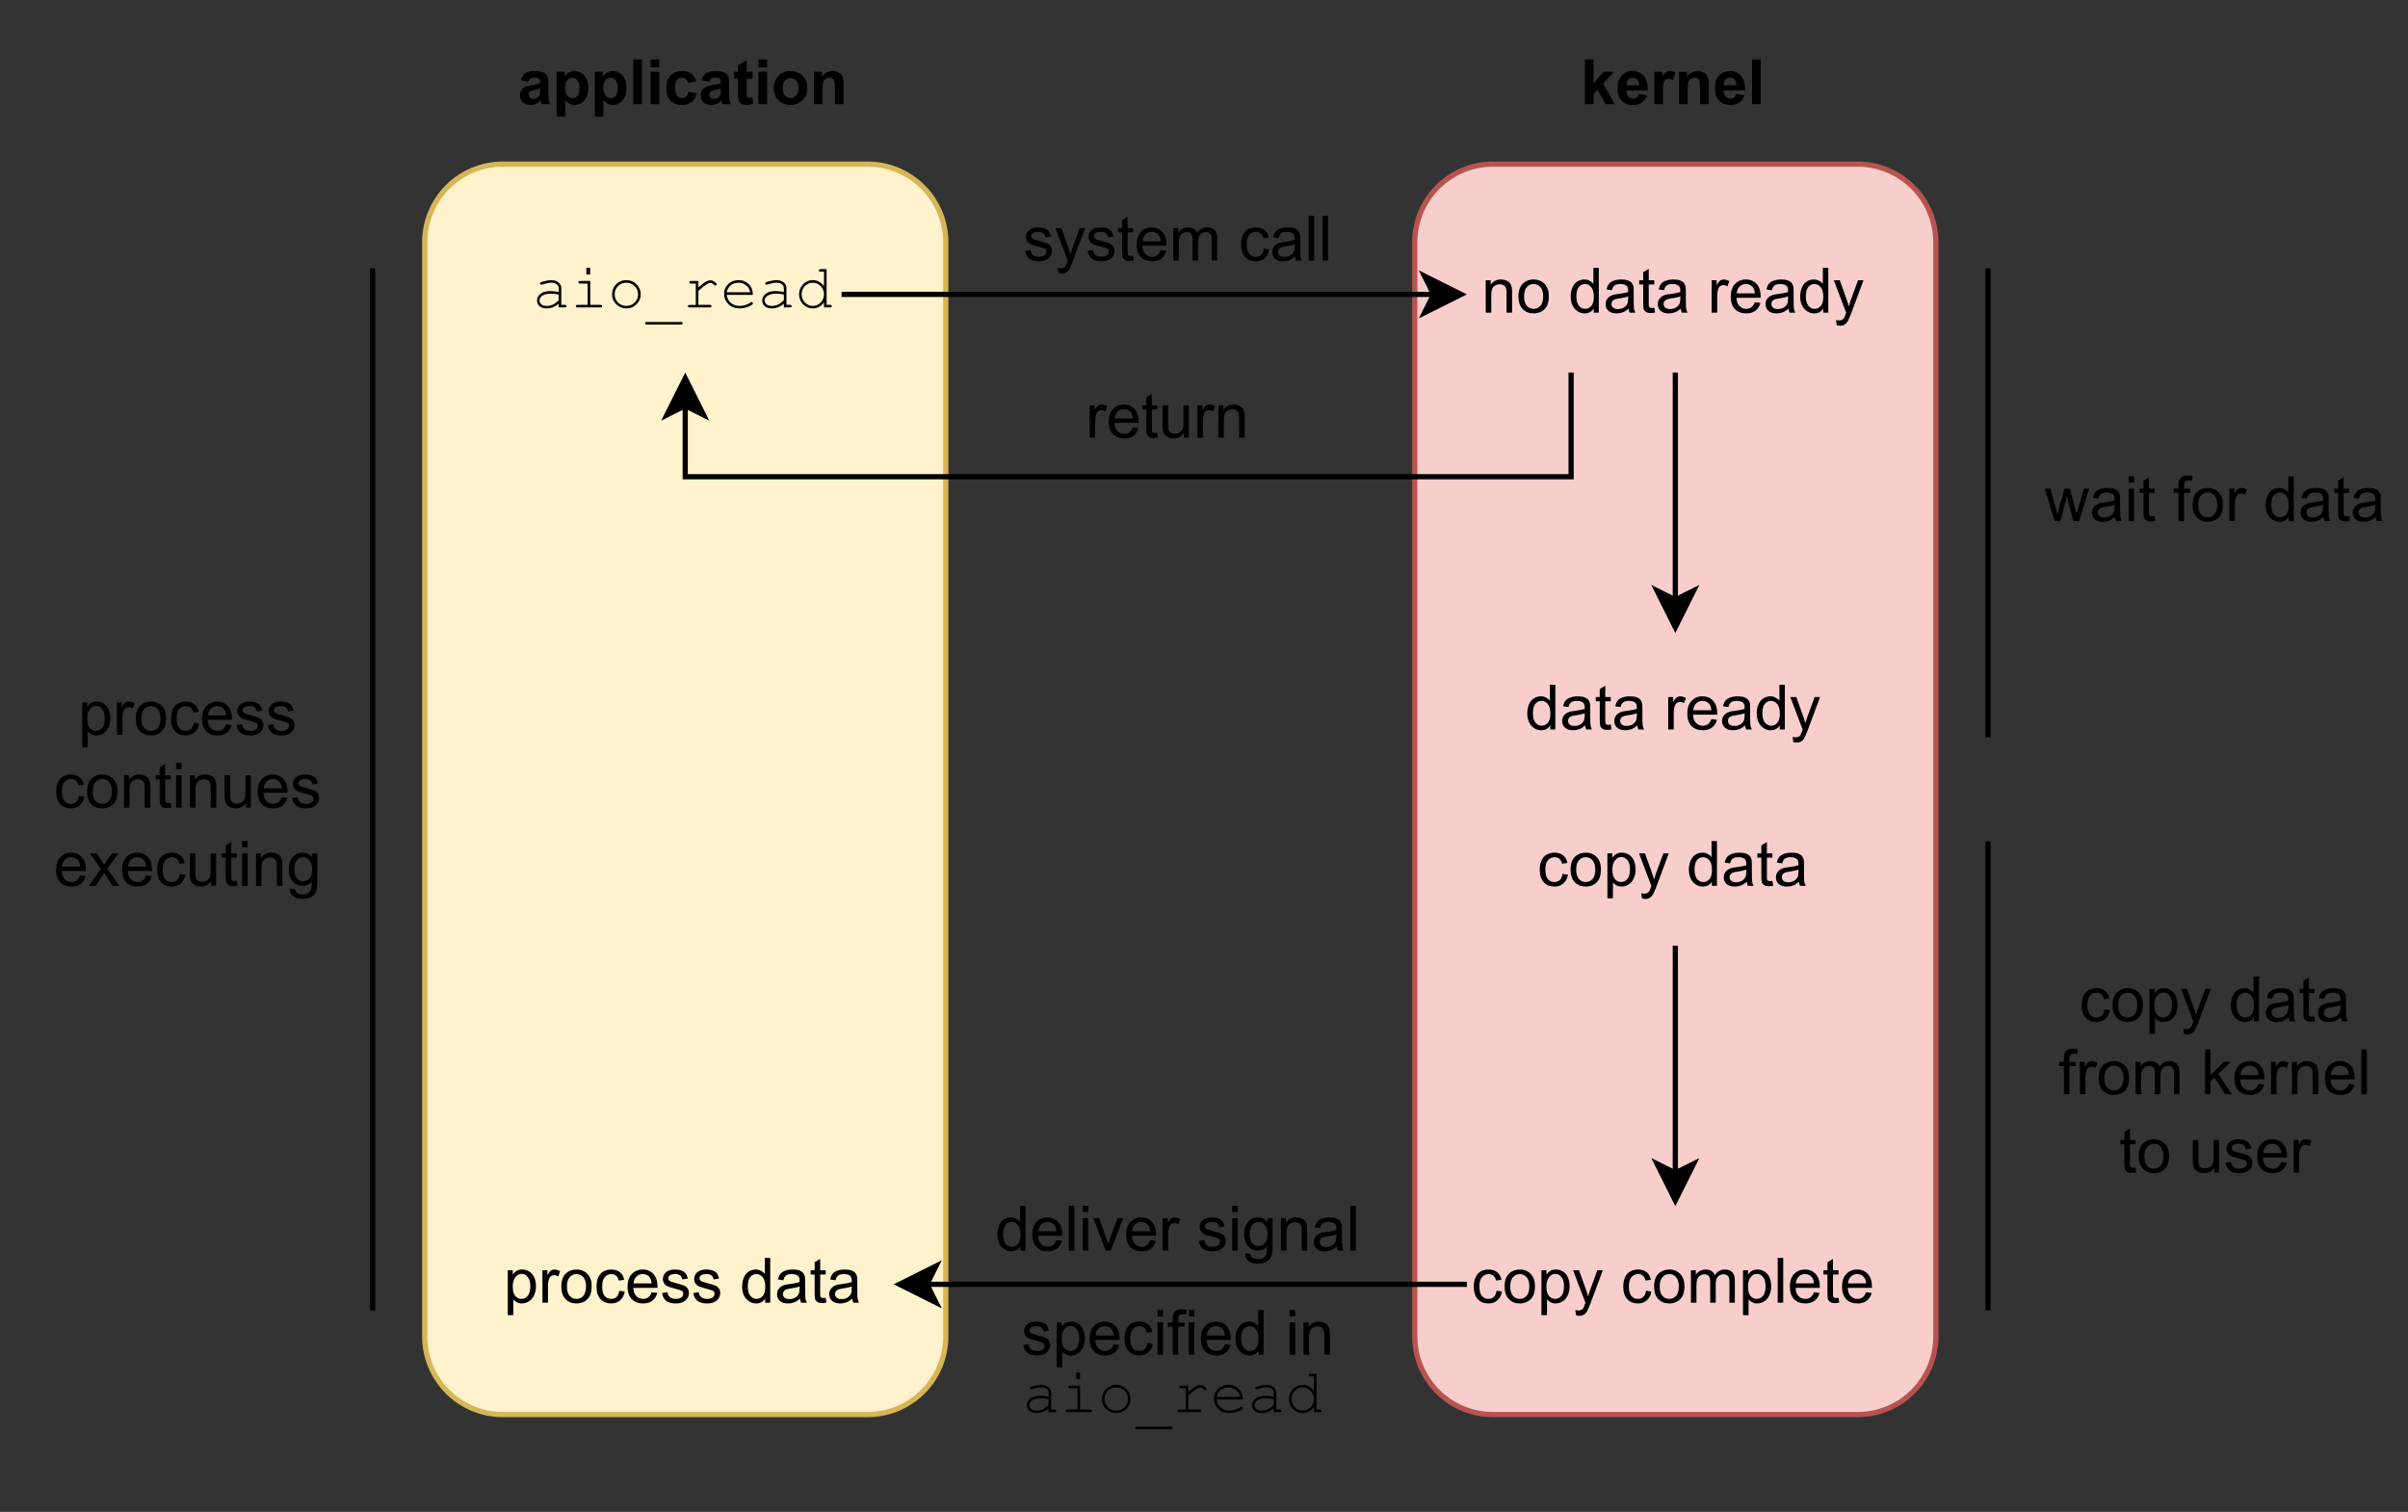 <?xml version="1.0" encoding="UTF-8" standalone="no"?>
<svg 
   width="347.04pt"
   height="217.92pt"
   viewBox="0 0 347.04 217.92"
   version="1.1"
   id="svg593"
   xmlns:xlink="http://www.w3.org/1999/xlink"
   xmlns="http://www.w3.org/2000/svg"
   xmlns:svg="http://www.w3.org/2000/svg" content="%3Cmxfile%20host%3D%22app.diagrams.net%22%20modified%3D%222023-03-26T04%3A20%3A30.241Z%22%20agent%3D%22Mozilla%2F5.0%20(X11%3B%20Linux%20x86_64)%20AppleWebKit%2F537.36%20(KHTML%2C%20like%20Gecko)%20Chrome%2F111.0.0.0%20Safari%2F537.36%22%20version%3D%2221.1.1%22%20etag%3D%22YDJn0JVuD_qwHfa1-xie%22%20type%3D%22device%22%3E%20%20%20%3Cdiagram%20name%3D%22Page-1%22%20id%3D%22lM-UZhalSJknqmT_YRwJ%22%3E%20%20%20%20%20%3CmxGraphModel%20dx%3D%221234%22%20dy%3D%221083%22%20grid%3D%221%22%20gridSize%3D%2210%22%20guides%3D%221%22%20tooltips%3D%221%22%20connect%3D%221%22%20arrows%3D%221%22%20fold%3D%221%22%20page%3D%221%22%20pageScale%3D%221%22%20pageWidth%3D%22827%22%20pageHeight%3D%221169%22%20math%3D%220%22%20shadow%3D%220%22%3E%20%20%20%20%20%20%20%3Croot%3E%20%20%20%20%20%20%20%20%20%3CmxCell%20id%3D%220%22%20%2F%3E%20%20%20%20%20%20%20%20%20%3CmxCell%20id%3D%221%22%20parent%3D%220%22%20%2F%3E%20%20%20%20%20%20%20%20%20%3CmxCell%20id%3D%222%22%20value%3D%22%22%20style%3D%22rounded%3D1%3BwhiteSpace%3Dwrap%3Bhtml%3D1%3BfillColor%3D%23fff2cc%3BstrokeColor%3D%23d6b656%3B%22%20vertex%3D%221%22%20parent%3D%221%22%3E%20%20%20%20%20%20%20%20%20%20%20%3CmxGeometry%20x%3D%22640%22%20y%3D%2240%22%20width%3D%22100%22%20height%3D%22240%22%20as%3D%22geometry%22%20%2F%3E%20%20%20%20%20%20%20%20%20%3C%2FmxCell%3E%20%20%20%20%20%20%20%20%20%3CmxCell%20id%3D%223%22%20value%3D%22%26lt%3Bpre%26gt%3Baio_read%26lt%3B%2Fpre%26gt%3B%22%20style%3D%22text%3Bhtml%3D1%3BstrokeColor%3Dnone%3BfillColor%3Dnone%3Balign%3Dcenter%3BverticalAlign%3Dmiddle%3BwhiteSpace%3Dwrap%3Brounded%3D0%3B%22%20vertex%3D%221%22%20parent%3D%221%22%3E%20%20%20%20%20%20%20%20%20%20%20%3CmxGeometry%20x%3D%22660%22%20y%3D%2250%22%20width%3D%2260%22%20height%3D%2230%22%20as%3D%22geometry%22%20%2F%3E%20%20%20%20%20%20%20%20%20%3C%2FmxCell%3E%20%20%20%20%20%20%20%20%20%3CmxCell%20id%3D%224%22%20value%3D%22%22%20style%3D%22rounded%3D1%3BwhiteSpace%3Dwrap%3Bhtml%3D1%3BfillColor%3D%23f8cecc%3BstrokeColor%3D%23b85450%3B%22%20vertex%3D%221%22%20parent%3D%221%22%3E%20%20%20%20%20%20%20%20%20%20%20%3CmxGeometry%20x%3D%22830%22%20y%3D%2240%22%20width%3D%22100%22%20height%3D%22240%22%20as%3D%22geometry%22%20%2F%3E%20%20%20%20%20%20%20%20%20%3C%2FmxCell%3E%20%20%20%20%20%20%20%20%20%3CmxCell%20id%3D%225%22%20value%3D%22no%20data%20ready%22%20style%3D%22text%3Bhtml%3D1%3BstrokeColor%3Dnone%3BfillColor%3Dnone%3Balign%3Dcenter%3BverticalAlign%3Dmiddle%3BwhiteSpace%3Dwrap%3Brounded%3D0%3B%22%20vertex%3D%221%22%20parent%3D%221%22%3E%20%20%20%20%20%20%20%20%20%20%20%3CmxGeometry%20x%3D%22840%22%20y%3D%2250%22%20width%3D%2280%22%20height%3D%2230%22%20as%3D%22geometry%22%20%2F%3E%20%20%20%20%20%20%20%20%20%3C%2FmxCell%3E%20%20%20%20%20%20%20%20%20%3CmxCell%20id%3D%226%22%20value%3D%22data%20ready%22%20style%3D%22text%3Bhtml%3D1%3BstrokeColor%3Dnone%3BfillColor%3Dnone%3Balign%3Dcenter%3BverticalAlign%3Dmiddle%3BwhiteSpace%3Dwrap%3Brounded%3D0%3B%22%20vertex%3D%221%22%20parent%3D%221%22%3E%20%20%20%20%20%20%20%20%20%20%20%3CmxGeometry%20x%3D%22840%22%20y%3D%22130%22%20width%3D%2280%22%20height%3D%2230%22%20as%3D%22geometry%22%20%2F%3E%20%20%20%20%20%20%20%20%20%3C%2FmxCell%3E%20%20%20%20%20%20%20%20%20%3CmxCell%20id%3D%227%22%20value%3D%22copy%20data%22%20style%3D%22text%3Bhtml%3D1%3BstrokeColor%3Dnone%3BfillColor%3Dnone%3Balign%3Dcenter%3BverticalAlign%3Dmiddle%3BwhiteSpace%3Dwrap%3Brounded%3D0%3B%22%20vertex%3D%221%22%20parent%3D%221%22%3E%20%20%20%20%20%20%20%20%20%20%20%3CmxGeometry%20x%3D%22840%22%20y%3D%22160%22%20width%3D%2280%22%20height%3D%2230%22%20as%3D%22geometry%22%20%2F%3E%20%20%20%20%20%20%20%20%20%3C%2FmxCell%3E%20%20%20%20%20%20%20%20%20%3CmxCell%20id%3D%228%22%20value%3D%22copy%20complete%22%20style%3D%22text%3Bhtml%3D1%3BstrokeColor%3Dnone%3BfillColor%3Dnone%3Balign%3Dcenter%3BverticalAlign%3Dmiddle%3BwhiteSpace%3Dwrap%3Brounded%3D0%3B%22%20vertex%3D%221%22%20parent%3D%221%22%3E%20%20%20%20%20%20%20%20%20%20%20%3CmxGeometry%20x%3D%22840%22%20y%3D%22240%22%20width%3D%2280%22%20height%3D%2230%22%20as%3D%22geometry%22%20%2F%3E%20%20%20%20%20%20%20%20%20%3C%2FmxCell%3E%20%20%20%20%20%20%20%20%20%3CmxCell%20id%3D%229%22%20value%3D%22application%22%20style%3D%22text%3Bhtml%3D1%3BstrokeColor%3Dnone%3BfillColor%3Dnone%3Balign%3Dcenter%3BverticalAlign%3Dmiddle%3BwhiteSpace%3Dwrap%3Brounded%3D0%3BfontStyle%3D1%22%20vertex%3D%221%22%20parent%3D%221%22%3E%20%20%20%20%20%20%20%20%20%20%20%3CmxGeometry%20x%3D%22660%22%20y%3D%2210%22%20width%3D%2260%22%20height%3D%2230%22%20as%3D%22geometry%22%20%2F%3E%20%20%20%20%20%20%20%20%20%3C%2FmxCell%3E%20%20%20%20%20%20%20%20%20%3CmxCell%20id%3D%2210%22%20value%3D%22kernel%22%20style%3D%22text%3Bhtml%3D1%3BstrokeColor%3Dnone%3BfillColor%3Dnone%3Balign%3Dcenter%3BverticalAlign%3Dmiddle%3BwhiteSpace%3Dwrap%3Brounded%3D0%3BfontStyle%3D1%22%20vertex%3D%221%22%20parent%3D%221%22%3E%20%20%20%20%20%20%20%20%20%20%20%3CmxGeometry%20x%3D%22850%22%20y%3D%2210%22%20width%3D%2260%22%20height%3D%2230%22%20as%3D%22geometry%22%20%2F%3E%20%20%20%20%20%20%20%20%20%3C%2FmxCell%3E%20%20%20%20%20%20%20%20%20%3CmxCell%20id%3D%2211%22%20value%3D%22process%20data%22%20style%3D%22text%3Bhtml%3D1%3BstrokeColor%3Dnone%3BfillColor%3Dnone%3Balign%3Dcenter%3BverticalAlign%3Dmiddle%3BwhiteSpace%3Dwrap%3Brounded%3D0%3B%22%20vertex%3D%221%22%20parent%3D%221%22%3E%20%20%20%20%20%20%20%20%20%20%20%3CmxGeometry%20x%3D%22650%22%20y%3D%22240%22%20width%3D%2280%22%20height%3D%2230%22%20as%3D%22geometry%22%20%2F%3E%20%20%20%20%20%20%20%20%20%3C%2FmxCell%3E%20%20%20%20%20%20%20%20%20%3CmxCell%20id%3D%2212%22%20value%3D%22%22%20style%3D%22endArrow%3Dclassic%3Bhtml%3D1%3Brounded%3D0%3BexitX%3D0.5%3BexitY%3D1%3BexitDx%3D0%3BexitDy%3D0%3BentryX%3D0.5%3BentryY%3D0%3BentryDx%3D0%3BentryDy%3D0%3B%22%20edge%3D%221%22%20source%3D%225%22%20target%3D%226%22%20parent%3D%221%22%3E%20%20%20%20%20%20%20%20%20%20%20%3CmxGeometry%20width%3D%2250%22%20height%3D%2250%22%20relative%3D%221%22%20as%3D%22geometry%22%3E%20%20%20%20%20%20%20%20%20%20%20%20%20%3CmxPoint%20x%3D%22730%22%20y%3D%22160%22%20as%3D%22sourcePoint%22%20%2F%3E%20%20%20%20%20%20%20%20%20%20%20%20%20%3CmxPoint%20x%3D%22780%22%20y%3D%22110%22%20as%3D%22targetPoint%22%20%2F%3E%20%20%20%20%20%20%20%20%20%20%20%3C%2FmxGeometry%3E%20%20%20%20%20%20%20%20%20%3C%2FmxCell%3E%20%20%20%20%20%20%20%20%20%3CmxCell%20id%3D%2213%22%20value%3D%22%22%20style%3D%22endArrow%3Dclassic%3Bhtml%3D1%3Brounded%3D0%3BexitX%3D0.5%3BexitY%3D1%3BexitDx%3D0%3BexitDy%3D0%3BentryX%3D0.5%3BentryY%3D0%3BentryDx%3D0%3BentryDy%3D0%3B%22%20edge%3D%221%22%20source%3D%227%22%20target%3D%228%22%20parent%3D%221%22%3E%20%20%20%20%20%20%20%20%20%20%20%3CmxGeometry%20width%3D%2250%22%20height%3D%2250%22%20relative%3D%221%22%20as%3D%22geometry%22%3E%20%20%20%20%20%20%20%20%20%20%20%20%20%3CmxPoint%20x%3D%22840%22%20y%3D%22390%22%20as%3D%22sourcePoint%22%20%2F%3E%20%20%20%20%20%20%20%20%20%20%20%20%20%3CmxPoint%20x%3D%22890%22%20y%3D%22340%22%20as%3D%22targetPoint%22%20%2F%3E%20%20%20%20%20%20%20%20%20%20%20%3C%2FmxGeometry%3E%20%20%20%20%20%20%20%20%20%3C%2FmxCell%3E%20%20%20%20%20%20%20%20%20%3CmxCell%20id%3D%2214%22%20value%3D%22%22%20style%3D%22endArrow%3Dclassic%3Bhtml%3D1%3Brounded%3D0%3BentryX%3D1%3BentryY%3D0.5%3BentryDx%3D0%3BentryDy%3D0%3BexitX%3D0%3BexitY%3D0.5%3BexitDx%3D0%3BexitDy%3D0%3B%22%20edge%3D%221%22%20source%3D%228%22%20target%3D%2211%22%20parent%3D%221%22%3E%20%20%20%20%20%20%20%20%20%20%20%3CmxGeometry%20width%3D%2250%22%20height%3D%2250%22%20relative%3D%221%22%20as%3D%22geometry%22%3E%20%20%20%20%20%20%20%20%20%20%20%20%20%3CmxPoint%20x%3D%22760%22%20y%3D%22360%22%20as%3D%22sourcePoint%22%20%2F%3E%20%20%20%20%20%20%20%20%20%20%20%20%20%3CmxPoint%20x%3D%22810%22%20y%3D%22310%22%20as%3D%22targetPoint%22%20%2F%3E%20%20%20%20%20%20%20%20%20%20%20%3C%2FmxGeometry%3E%20%20%20%20%20%20%20%20%20%3C%2FmxCell%3E%20%20%20%20%20%20%20%20%20%3CmxCell%20id%3D%2215%22%20value%3D%22deliver%20signal%22%20style%3D%22text%3Bhtml%3D1%3BstrokeColor%3Dnone%3BfillColor%3Dnone%3Balign%3Dcenter%3BverticalAlign%3Dmiddle%3BwhiteSpace%3Dwrap%3Brounded%3D0%3B%22%20vertex%3D%221%22%20parent%3D%221%22%3E%20%20%20%20%20%20%20%20%20%20%20%3CmxGeometry%20x%3D%22740%22%20y%3D%22230%22%20width%3D%2290%22%20height%3D%2230%22%20as%3D%22geometry%22%20%2F%3E%20%20%20%20%20%20%20%20%20%3C%2FmxCell%3E%20%20%20%20%20%20%20%20%20%3CmxCell%20id%3D%2216%22%20value%3D%22%22%20style%3D%22endArrow%3Dclassic%3Bhtml%3D1%3Brounded%3D0%3BentryX%3D0%3BentryY%3D0.5%3BentryDx%3D0%3BentryDy%3D0%3BexitX%3D1%3BexitY%3D0.5%3BexitDx%3D0%3BexitDy%3D0%3B%22%20edge%3D%221%22%20source%3D%223%22%20target%3D%225%22%20parent%3D%221%22%3E%20%20%20%20%20%20%20%20%20%20%20%3CmxGeometry%20width%3D%2250%22%20height%3D%2250%22%20relative%3D%221%22%20as%3D%22geometry%22%3E%20%20%20%20%20%20%20%20%20%20%20%20%20%3CmxPoint%20x%3D%22850%22%20y%3D%22125%22%20as%3D%22sourcePoint%22%20%2F%3E%20%20%20%20%20%20%20%20%20%20%20%20%20%3CmxPoint%20x%3D%22730%22%20y%3D%22125%22%20as%3D%22targetPoint%22%20%2F%3E%20%20%20%20%20%20%20%20%20%20%20%3C%2FmxGeometry%3E%20%20%20%20%20%20%20%20%20%3C%2FmxCell%3E%20%20%20%20%20%20%20%20%20%3CmxCell%20id%3D%2217%22%20value%3D%22%22%20style%3D%22endArrow%3Dnone%3Bhtml%3D1%3Brounded%3D0%3B%22%20edge%3D%221%22%20parent%3D%221%22%3E%20%20%20%20%20%20%20%20%20%20%20%3CmxGeometry%20width%3D%2250%22%20height%3D%2250%22%20relative%3D%221%22%20as%3D%22geometry%22%3E%20%20%20%20%20%20%20%20%20%20%20%20%20%3CmxPoint%20x%3D%22630%22%20y%3D%22260%22%20as%3D%22sourcePoint%22%20%2F%3E%20%20%20%20%20%20%20%20%20%20%20%20%20%3CmxPoint%20x%3D%22630%22%20y%3D%2260%22%20as%3D%22targetPoint%22%20%2F%3E%20%20%20%20%20%20%20%20%20%20%20%20%20%3CArray%20as%3D%22points%22%20%2F%3E%20%20%20%20%20%20%20%20%20%20%20%3C%2FmxGeometry%3E%20%20%20%20%20%20%20%20%20%3C%2FmxCell%3E%20%20%20%20%20%20%20%20%20%3CmxCell%20id%3D%2218%22%20value%3D%22wait%20for%20data%22%20style%3D%22text%3Bhtml%3D1%3BstrokeColor%3Dnone%3BfillColor%3Dnone%3Balign%3Dcenter%3BverticalAlign%3Dmiddle%3BwhiteSpace%3Dwrap%3Brounded%3D0%3B%22%20vertex%3D%221%22%20parent%3D%221%22%3E%20%20%20%20%20%20%20%20%20%20%20%3CmxGeometry%20x%3D%22949%22%20y%3D%2290%22%20width%3D%2270%22%20height%3D%2230%22%20as%3D%22geometry%22%20%2F%3E%20%20%20%20%20%20%20%20%20%3C%2FmxCell%3E%20%20%20%20%20%20%20%20%20%3CmxCell%20id%3D%2219%22%20value%3D%22copy%20data%20from%20kernel%20to%20user%22%20style%3D%22text%3Bhtml%3D1%3BstrokeColor%3Dnone%3BfillColor%3Dnone%3Balign%3Dcenter%3BverticalAlign%3Dmiddle%3BwhiteSpace%3Dwrap%3Brounded%3D0%3B%22%20vertex%3D%221%22%20parent%3D%221%22%3E%20%20%20%20%20%20%20%20%20%20%20%3CmxGeometry%20x%3D%22949%22%20y%3D%22190%22%20width%3D%2270%22%20height%3D%2250%22%20as%3D%22geometry%22%20%2F%3E%20%20%20%20%20%20%20%20%20%3C%2FmxCell%3E%20%20%20%20%20%20%20%20%20%3CmxCell%20id%3D%2220%22%20value%3D%22process%20continues%20executing%22%20style%3D%22text%3Bhtml%3D1%3BstrokeColor%3Dnone%3BfillColor%3Dnone%3Balign%3Dcenter%3BverticalAlign%3Dmiddle%3BwhiteSpace%3Dwrap%3Brounded%3D0%3B%22%20vertex%3D%221%22%20parent%3D%221%22%3E%20%20%20%20%20%20%20%20%20%20%20%3CmxGeometry%20x%3D%22560%22%20y%3D%22145%22%20width%3D%2270%22%20height%3D%2230%22%20as%3D%22geometry%22%20%2F%3E%20%20%20%20%20%20%20%20%20%3C%2FmxCell%3E%20%20%20%20%20%20%20%20%20%3CmxCell%20id%3D%2221%22%20value%3D%22system%20call%22%20style%3D%22text%3Bhtml%3D1%3BstrokeColor%3Dnone%3BfillColor%3Dnone%3Balign%3Dcenter%3BverticalAlign%3Dmiddle%3BwhiteSpace%3Dwrap%3Brounded%3D0%3B%22%20vertex%3D%221%22%20parent%3D%221%22%3E%20%20%20%20%20%20%20%20%20%20%20%3CmxGeometry%20x%3D%22750%22%20y%3D%2240%22%20width%3D%2270%22%20height%3D%2230%22%20as%3D%22geometry%22%20%2F%3E%20%20%20%20%20%20%20%20%20%3C%2FmxCell%3E%20%20%20%20%20%20%20%20%20%3CmxCell%20id%3D%2222%22%20value%3D%22%22%20style%3D%22endArrow%3Dclassic%3Bhtml%3D1%3Brounded%3D0%3BexitX%3D0.25%3BexitY%3D1%3BexitDx%3D0%3BexitDy%3D0%3BentryX%3D0.5%3BentryY%3D1%3BentryDx%3D0%3BentryDy%3D0%3B%22%20edge%3D%221%22%20source%3D%225%22%20target%3D%223%22%20parent%3D%221%22%3E%20%20%20%20%20%20%20%20%20%20%20%3CmxGeometry%20width%3D%2250%22%20height%3D%2250%22%20relative%3D%221%22%20as%3D%22geometry%22%3E%20%20%20%20%20%20%20%20%20%20%20%20%20%3CmxPoint%20x%3D%22700%22%20y%3D%22406%22%20as%3D%22sourcePoint%22%20%2F%3E%20%20%20%20%20%20%20%20%20%20%20%20%20%3CmxPoint%20x%3D%22510%22%20y%3D%22406%22%20as%3D%22targetPoint%22%20%2F%3E%20%20%20%20%20%20%20%20%20%20%20%20%20%3CArray%20as%3D%22points%22%3E%20%20%20%20%20%20%20%20%20%20%20%20%20%20%20%3CmxPoint%20x%3D%22860%22%20y%3D%22100%22%20%2F%3E%20%20%20%20%20%20%20%20%20%20%20%20%20%20%20%3CmxPoint%20x%3D%22690%22%20y%3D%22100%22%20%2F%3E%20%20%20%20%20%20%20%20%20%20%20%20%20%3C%2FArray%3E%20%20%20%20%20%20%20%20%20%20%20%3C%2FmxGeometry%3E%20%20%20%20%20%20%20%20%20%3C%2FmxCell%3E%20%20%20%20%20%20%20%20%20%3CmxCell%20id%3D%2223%22%20value%3D%22return%22%20style%3D%22text%3Bhtml%3D1%3BstrokeColor%3Dnone%3BfillColor%3Dnone%3Balign%3Dcenter%3BverticalAlign%3Dmiddle%3BwhiteSpace%3Dwrap%3Brounded%3D0%3B%22%20vertex%3D%221%22%20parent%3D%221%22%3E%20%20%20%20%20%20%20%20%20%20%20%3CmxGeometry%20x%3D%22738%22%20y%3D%2274%22%20width%3D%2290%22%20height%3D%2230%22%20as%3D%22geometry%22%20%2F%3E%20%20%20%20%20%20%20%20%20%3C%2FmxCell%3E%20%20%20%20%20%20%20%20%20%3CmxCell%20id%3D%2224%22%20value%3D%22%22%20style%3D%22endArrow%3Dnone%3Bhtml%3D1%3Brounded%3D0%3B%22%20edge%3D%221%22%20parent%3D%221%22%3E%20%20%20%20%20%20%20%20%20%20%20%3CmxGeometry%20width%3D%2250%22%20height%3D%2250%22%20relative%3D%221%22%20as%3D%22geometry%22%3E%20%20%20%20%20%20%20%20%20%20%20%20%20%3CmxPoint%20x%3D%22940%22%20y%3D%2260%22%20as%3D%22sourcePoint%22%20%2F%3E%20%20%20%20%20%20%20%20%20%20%20%20%20%3CmxPoint%20x%3D%22940%22%20y%3D%22150%22%20as%3D%22targetPoint%22%20%2F%3E%20%20%20%20%20%20%20%20%20%20%20%20%20%3CArray%20as%3D%22points%22%20%2F%3E%20%20%20%20%20%20%20%20%20%20%20%3C%2FmxGeometry%3E%20%20%20%20%20%20%20%20%20%3C%2FmxCell%3E%20%20%20%20%20%20%20%20%20%3CmxCell%20id%3D%2225%22%20value%3D%22%22%20style%3D%22endArrow%3Dnone%3Bhtml%3D1%3Brounded%3D0%3B%22%20edge%3D%221%22%20parent%3D%221%22%3E%20%20%20%20%20%20%20%20%20%20%20%3CmxGeometry%20width%3D%2250%22%20height%3D%2250%22%20relative%3D%221%22%20as%3D%22geometry%22%3E%20%20%20%20%20%20%20%20%20%20%20%20%20%3CmxPoint%20x%3D%22940%22%20y%3D%22170%22%20as%3D%22sourcePoint%22%20%2F%3E%20%20%20%20%20%20%20%20%20%20%20%20%20%3CmxPoint%20x%3D%22940%22%20y%3D%22260%22%20as%3D%22targetPoint%22%20%2F%3E%20%20%20%20%20%20%20%20%20%20%20%20%20%3CArray%20as%3D%22points%22%20%2F%3E%20%20%20%20%20%20%20%20%20%20%20%3C%2FmxGeometry%3E%20%20%20%20%20%20%20%20%20%3C%2FmxCell%3E%20%20%20%20%20%20%20%20%20%3CmxCell%20id%3D%2226%22%20value%3D%22%26lt%3Bpre%26gt%3Baio_read%26lt%3B%2Fpre%26gt%3B%22%20style%3D%22text%3Bhtml%3D1%3BstrokeColor%3Dnone%3BfillColor%3Dnone%3Balign%3Dcenter%3BverticalAlign%3Dmiddle%3BwhiteSpace%3Dwrap%3Brounded%3D0%3B%22%20vertex%3D%221%22%20parent%3D%221%22%3E%20%20%20%20%20%20%20%20%20%20%20%3CmxGeometry%20x%3D%22749%22%20y%3D%22262%22%20width%3D%2270%22%20height%3D%2230%22%20as%3D%22geometry%22%20%2F%3E%20%20%20%20%20%20%20%20%20%3C%2FmxCell%3E%20%20%20%20%20%20%20%20%20%3CmxCell%20id%3D%2227%22%20value%3D%22specified%20in%22%20style%3D%22text%3Bhtml%3D1%3BstrokeColor%3Dnone%3BfillColor%3Dnone%3Balign%3Dcenter%3BverticalAlign%3Dmiddle%3BwhiteSpace%3Dwrap%3Brounded%3D0%3B%22%20vertex%3D%221%22%20parent%3D%221%22%3E%20%20%20%20%20%20%20%20%20%20%20%3CmxGeometry%20x%3D%22740%22%20y%3D%22250%22%20width%3D%2290%22%20height%3D%2230%22%20as%3D%22geometry%22%20%2F%3E%20%20%20%20%20%20%20%20%20%3C%2FmxCell%3E%20%20%20%20%20%20%20%3C%2Froot%3E%20%20%20%20%20%3C%2FmxGraphModel%3E%20%20%20%3C%2Fdiagram%3E%20%3C%2Fmxfile%3E%20">
  <rect x="0" y="0" width="347.04" height="217.92" fill="#333333" stroke="none"/>
  <defs
     id="defs125">
    <g
       id="g123">
      <g
         id="glyph-0-0" />
      <g
         id="glyph-0-1">
        <path
           d="M 3.766 0 L 3.766 -0.531 C 3.234 -0.082 2.66 0.141 2.047 0.141 C 1.598 0.141 1.25 0.031 1 -0.188 C 0.758 -0.414 0.641 -0.691 0.641 -1.016 C 0.641 -1.367 0.801 -1.68 1.125 -1.953 C 1.457 -2.223 1.938 -2.359 2.562 -2.359 C 2.738 -2.359 2.926 -2.348 3.125 -2.328 C 3.32 -2.305 3.535 -2.27 3.766 -2.219 L 3.766 -2.812 C 3.766 -3.02 3.672 -3.195 3.484 -3.344 C 3.297 -3.488 3.016 -3.562 2.641 -3.562 C 2.348 -3.562 1.945 -3.477 1.438 -3.312 C 1.344 -3.289 1.281 -3.281 1.25 -3.281 C 1.207 -3.281 1.164 -3.297 1.125 -3.328 C 1.094 -3.359 1.078 -3.398 1.078 -3.453 C 1.078 -3.504 1.094 -3.547 1.125 -3.578 C 1.164 -3.617 1.332 -3.68 1.625 -3.766 C 2.082 -3.879 2.426 -3.938 2.656 -3.938 C 3.125 -3.938 3.488 -3.82 3.75 -3.594 C 4.008 -3.363 4.141 -3.102 4.141 -2.812 L 4.141 -0.375 L 4.641 -0.375 C 4.723 -0.375 4.785 -0.352 4.828 -0.312 C 4.867 -0.281 4.891 -0.238 4.891 -0.188 C 4.891 -0.133 4.867 -0.086 4.828 -0.047 C 4.785 -0.016 4.723 0 4.641 0 Z M 3.766 -1.844 C 3.598 -1.895 3.414 -1.93 3.219 -1.953 C 3.02 -1.973 2.816 -1.984 2.609 -1.984 C 2.066 -1.984 1.645 -1.867 1.344 -1.641 C 1.113 -1.461 1 -1.254 1 -1.016 C 1 -0.797 1.086 -0.609 1.266 -0.453 C 1.441 -0.297 1.695 -0.219 2.031 -0.219 C 2.352 -0.219 2.648 -0.281 2.922 -0.406 C 3.191 -0.539 3.473 -0.75 3.766 -1.031 Z M 3.766 -1.844 "
           id="path3" />
      </g>
      <g
         id="glyph-0-2">
        <path
           d="M 2.891 -5.703 L 2.891 -4.75 L 2.344 -4.75 L 2.344 -5.703 Z M 2.906 -3.812 L 2.906 -0.375 L 4.359 -0.375 C 4.441 -0.375 4.504 -0.352 4.547 -0.312 C 4.586 -0.281 4.609 -0.238 4.609 -0.188 C 4.609 -0.133 4.586 -0.086 4.547 -0.047 C 4.504 -0.016 4.441 0 4.359 0 L 1.078 0 C 0.992 0 0.93 -0.016 0.891 -0.047 C 0.848 -0.086 0.828 -0.133 0.828 -0.188 C 0.828 -0.238 0.848 -0.281 0.891 -0.312 C 0.93 -0.352 0.992 -0.375 1.078 -0.375 L 2.531 -0.375 L 2.531 -3.438 L 1.453 -3.438 C 1.367 -3.438 1.305 -3.453 1.266 -3.484 C 1.223 -3.523 1.203 -3.57 1.203 -3.625 C 1.203 -3.676 1.219 -3.719 1.25 -3.75 C 1.289 -3.789 1.359 -3.812 1.453 -3.812 Z M 2.906 -3.812 "
           id="path6" />
      </g>
      <g
         id="glyph-0-3">
        <path
           d="M 4.766 -1.891 C 4.766 -1.328 4.562 -0.848 4.156 -0.453 C 3.758 -0.055 3.273 0.141 2.703 0.141 C 2.129 0.141 1.641 -0.055 1.234 -0.453 C 0.836 -0.859 0.641 -1.336 0.641 -1.891 C 0.641 -2.461 0.836 -2.945 1.234 -3.344 C 1.641 -3.738 2.129 -3.938 2.703 -3.938 C 3.273 -3.938 3.758 -3.738 4.156 -3.344 C 4.562 -2.945 4.766 -2.461 4.766 -1.891 Z M 4.391 -1.891 C 4.391 -2.359 4.223 -2.754 3.891 -3.078 C 3.566 -3.398 3.172 -3.562 2.703 -3.562 C 2.234 -3.562 1.832 -3.398 1.5 -3.078 C 1.176 -2.754 1.016 -2.359 1.016 -1.891 C 1.016 -1.43 1.176 -1.035 1.5 -0.703 C 1.832 -0.379 2.234 -0.219 2.703 -0.219 C 3.172 -0.219 3.566 -0.379 3.891 -0.703 C 4.223 -1.035 4.391 -1.43 4.391 -1.891 Z M 4.391 -1.891 "
           id="path9" />
      </g>
      <g
         id="glyph-0-4">
        <path
           d="M 5.156 2.469 L 0.25 2.469 C 0.156 2.469 0.086 2.453 0.047 2.422 C 0.016 2.391 0 2.344 0 2.281 C 0 2.227 0.016 2.18 0.047 2.141 C 0.086 2.109 0.156 2.094 0.25 2.094 L 5.156 2.094 C 5.25 2.094 5.312 2.109 5.344 2.141 C 5.383 2.18 5.406 2.227 5.406 2.281 C 5.406 2.344 5.383 2.391 5.344 2.422 C 5.312 2.453 5.25 2.469 5.156 2.469 Z M 5.156 2.469 "
           id="path12" />
      </g>
      <g
         id="glyph-0-5">
        <path
           d="M 2.266 -3.812 L 2.266 -2.875 C 2.742 -3.312 3.102 -3.594 3.344 -3.719 C 3.582 -3.844 3.801 -3.906 4 -3.906 C 4.227 -3.906 4.438 -3.828 4.625 -3.672 C 4.812 -3.523 4.906 -3.414 4.906 -3.344 C 4.906 -3.289 4.883 -3.242 4.844 -3.203 C 4.812 -3.172 4.766 -3.156 4.703 -3.156 C 4.68 -3.156 4.66 -3.16 4.641 -3.172 C 4.617 -3.18 4.578 -3.211 4.516 -3.266 C 4.41 -3.367 4.32 -3.438 4.25 -3.469 C 4.176 -3.508 4.102 -3.531 4.031 -3.531 C 3.863 -3.531 3.664 -3.461 3.438 -3.328 C 3.219 -3.203 2.828 -2.891 2.266 -2.391 L 2.266 -0.375 L 3.906 -0.375 C 3.988 -0.375 4.051 -0.352 4.094 -0.312 C 4.133 -0.281 4.156 -0.238 4.156 -0.188 C 4.156 -0.133 4.133 -0.086 4.094 -0.047 C 4.051 -0.016 3.988 0 3.906 0 L 1 0 C 0.914 0 0.852 -0.016 0.812 -0.047 C 0.77 -0.078 0.75 -0.125 0.75 -0.188 C 0.75 -0.227 0.766 -0.266 0.797 -0.297 C 0.836 -0.336 0.906 -0.359 1 -0.359 L 1.891 -0.359 L 1.891 -3.438 L 1.203 -3.438 C 1.117 -3.438 1.055 -3.453 1.016 -3.484 C 0.984 -3.523 0.969 -3.57 0.969 -3.625 C 0.969 -3.676 0.984 -3.719 1.016 -3.75 C 1.055 -3.789 1.117 -3.812 1.203 -3.812 Z M 2.266 -3.812 "
           id="path15" />
      </g>
      <g
         id="glyph-0-6">
        <path
           d="M 4.703 -1.812 L 0.938 -1.812 C 1 -1.332 1.195 -0.945 1.531 -0.656 C 1.875 -0.363 2.289 -0.219 2.781 -0.219 C 3.062 -0.219 3.352 -0.266 3.656 -0.359 C 3.957 -0.453 4.203 -0.57 4.391 -0.719 C 4.453 -0.758 4.5 -0.781 4.531 -0.781 C 4.582 -0.781 4.625 -0.758 4.656 -0.719 C 4.695 -0.688 4.719 -0.648 4.719 -0.609 C 4.719 -0.555 4.691 -0.504 4.641 -0.453 C 4.504 -0.305 4.254 -0.172 3.891 -0.047 C 3.535 0.078 3.164 0.141 2.781 0.141 C 2.145 0.141 1.613 -0.062 1.188 -0.469 C 0.77 -0.883 0.562 -1.391 0.562 -1.984 C 0.562 -2.523 0.758 -2.984 1.156 -3.359 C 1.551 -3.742 2.047 -3.938 2.641 -3.938 C 3.242 -3.938 3.738 -3.738 4.125 -3.344 C 4.52 -2.957 4.711 -2.445 4.703 -1.812 Z M 4.328 -2.188 C 4.254 -2.594 4.062 -2.922 3.75 -3.172 C 3.438 -3.43 3.066 -3.562 2.641 -3.562 C 2.203 -3.562 1.828 -3.438 1.516 -3.188 C 1.211 -2.938 1.02 -2.602 0.938 -2.188 Z M 4.328 -2.188 "
           id="path18" />
      </g>
      <g
         id="glyph-0-7">
        <path
           d="M 4.516 -5.531 L 4.516 -0.375 L 5.016 -0.375 C 5.098 -0.375 5.16 -0.352 5.203 -0.312 C 5.242 -0.281 5.266 -0.238 5.266 -0.188 C 5.266 -0.133 5.242 -0.086 5.203 -0.047 C 5.16 -0.016 5.098 0 5.016 0 L 4.141 0 L 4.141 -0.734 C 3.711 -0.148 3.172 0.141 2.516 0.141 C 2.172 0.141 1.848 0.051 1.547 -0.125 C 1.242 -0.301 1 -0.551 0.812 -0.875 C 0.633 -1.207 0.547 -1.547 0.547 -1.891 C 0.547 -2.242 0.633 -2.582 0.812 -2.906 C 1 -3.238 1.242 -3.492 1.547 -3.672 C 1.848 -3.848 2.172 -3.938 2.516 -3.938 C 3.16 -3.938 3.703 -3.645 4.141 -3.062 L 4.141 -5.156 L 3.656 -5.156 C 3.562 -5.156 3.492 -5.172 3.453 -5.203 C 3.422 -5.234 3.406 -5.281 3.406 -5.344 C 3.406 -5.395 3.422 -5.438 3.453 -5.469 C 3.492 -5.508 3.562 -5.531 3.656 -5.531 Z M 4.141 -1.891 C 4.141 -2.367 3.977 -2.766 3.656 -3.078 C 3.344 -3.398 2.969 -3.562 2.531 -3.562 C 2.094 -3.562 1.711 -3.398 1.391 -3.078 C 1.078 -2.766 0.922 -2.367 0.922 -1.891 C 0.922 -1.43 1.078 -1.035 1.391 -0.703 C 1.711 -0.379 2.094 -0.219 2.531 -0.219 C 2.969 -0.219 3.344 -0.379 3.656 -0.703 C 3.977 -1.035 4.141 -1.43 4.141 -1.891 Z M 4.141 -1.891 "
           id="path21" />
      </g>
      <g
         id="glyph-1-0" />
      <g
         id="glyph-1-1">
        <path
           d="M 0.594 0 L 0.594 -4.672 L 1.312 -4.672 L 1.312 -4.016 C 1.656 -4.523 2.148 -4.781 2.797 -4.781 C 3.078 -4.781 3.332 -4.727 3.562 -4.625 C 3.801 -4.531 3.977 -4.398 4.094 -4.234 C 4.219 -4.066 4.301 -3.867 4.344 -3.641 C 4.375 -3.492 4.391 -3.238 4.391 -2.875 L 4.391 0 L 3.594 0 L 3.594 -2.844 C 3.594 -3.164 3.562 -3.406 3.5 -3.562 C 3.445 -3.727 3.336 -3.859 3.172 -3.953 C 3.016 -4.047 2.832 -4.094 2.625 -4.094 C 2.289 -4.094 2 -3.984 1.75 -3.766 C 1.508 -3.555 1.391 -3.148 1.391 -2.547 L 1.391 0 Z M 0.594 0 "
           id="path25" />
      </g>
      <g
         id="glyph-1-2">
        <path
           d="M 0.297 -2.344 C 0.297 -3.207 0.535 -3.848 1.016 -4.266 C 1.422 -4.609 1.91 -4.781 2.484 -4.781 C 3.129 -4.781 3.656 -4.566 4.062 -4.141 C 4.469 -3.723 4.672 -3.145 4.672 -2.406 C 4.672 -1.801 4.582 -1.328 4.406 -0.984 C 4.227 -0.641 3.969 -0.367 3.625 -0.172 C 3.281 0.016 2.898 0.109 2.484 0.109 C 1.836 0.109 1.312 -0.098 0.906 -0.516 C 0.5 -0.941 0.297 -1.551 0.297 -2.344 Z M 1.109 -2.344 C 1.109 -1.738 1.238 -1.285 1.5 -0.984 C 1.758 -0.691 2.086 -0.547 2.484 -0.547 C 2.879 -0.547 3.207 -0.691 3.469 -0.984 C 3.727 -1.285 3.859 -1.742 3.859 -2.359 C 3.859 -2.941 3.727 -3.379 3.469 -3.672 C 3.207 -3.973 2.879 -4.125 2.484 -4.125 C 2.086 -4.125 1.758 -3.973 1.5 -3.672 C 1.238 -3.379 1.109 -2.938 1.109 -2.344 Z M 1.109 -2.344 "
           id="path28" />
      </g>
      <g
         id="glyph-1-3" />
      <g
         id="glyph-1-4">
        <path
           d="M 3.625 0 L 3.625 -0.594 C 3.332 -0.125 2.895 0.109 2.312 0.109 C 1.945 0.109 1.609 0.004 1.297 -0.203 C 0.984 -0.41 0.738 -0.695 0.562 -1.062 C 0.395 -1.426 0.312 -1.848 0.312 -2.328 C 0.312 -2.797 0.391 -3.219 0.547 -3.594 C 0.703 -3.977 0.93 -4.27 1.234 -4.469 C 1.547 -4.676 1.895 -4.781 2.281 -4.781 C 2.562 -4.781 2.812 -4.719 3.031 -4.594 C 3.258 -4.477 3.441 -4.328 3.578 -4.141 L 3.578 -6.453 L 4.359 -6.453 L 4.359 0 Z M 1.125 -2.328 C 1.125 -1.734 1.25 -1.285 1.5 -0.984 C 1.75 -0.691 2.047 -0.547 2.391 -0.547 C 2.742 -0.547 3.039 -0.688 3.281 -0.969 C 3.52 -1.25 3.641 -1.68 3.641 -2.266 C 3.641 -2.91 3.516 -3.379 3.266 -3.672 C 3.023 -3.973 2.723 -4.125 2.359 -4.125 C 2.004 -4.125 1.707 -3.977 1.469 -3.688 C 1.238 -3.406 1.125 -2.953 1.125 -2.328 Z M 1.125 -2.328 "
           id="path32" />
      </g>
      <g
         id="glyph-1-5">
        <path
           d="M 3.641 -0.578 C 3.348 -0.328 3.066 -0.148 2.797 -0.047 C 2.523 0.055 2.234 0.109 1.922 0.109 C 1.41 0.109 1.016 -0.016 0.734 -0.266 C 0.461 -0.516 0.328 -0.836 0.328 -1.234 C 0.328 -1.461 0.379 -1.672 0.484 -1.859 C 0.586 -2.047 0.723 -2.195 0.891 -2.312 C 1.055 -2.426 1.25 -2.516 1.469 -2.578 C 1.613 -2.617 1.848 -2.656 2.172 -2.688 C 2.805 -2.77 3.273 -2.863 3.578 -2.969 C 3.578 -3.07 3.578 -3.141 3.578 -3.172 C 3.578 -3.492 3.504 -3.723 3.359 -3.859 C 3.16 -4.035 2.859 -4.125 2.453 -4.125 C 2.078 -4.125 1.801 -4.055 1.625 -3.922 C 1.445 -3.797 1.316 -3.566 1.234 -3.234 L 0.469 -3.344 C 0.531 -3.676 0.641 -3.941 0.797 -4.141 C 0.961 -4.348 1.195 -4.504 1.5 -4.609 C 1.812 -4.723 2.172 -4.781 2.578 -4.781 C 2.973 -4.781 3.297 -4.734 3.547 -4.641 C 3.797 -4.547 3.977 -4.426 4.094 -4.281 C 4.207 -4.145 4.289 -3.969 4.344 -3.75 C 4.363 -3.613 4.375 -3.367 4.375 -3.016 L 4.375 -1.953 C 4.375 -1.223 4.391 -0.758 4.422 -0.562 C 4.461 -0.363 4.531 -0.176 4.625 0 L 3.797 0 C 3.723 -0.164 3.672 -0.359 3.641 -0.578 Z M 3.578 -2.344 C 3.285 -2.227 2.852 -2.129 2.281 -2.047 C 1.957 -2.004 1.727 -1.953 1.594 -1.891 C 1.457 -1.828 1.352 -1.738 1.281 -1.625 C 1.207 -1.52 1.172 -1.395 1.172 -1.25 C 1.172 -1.039 1.25 -0.863 1.406 -0.719 C 1.57 -0.582 1.805 -0.516 2.109 -0.516 C 2.422 -0.516 2.691 -0.582 2.922 -0.719 C 3.16 -0.852 3.336 -1.035 3.453 -1.266 C 3.535 -1.441 3.578 -1.707 3.578 -2.062 Z M 3.578 -2.344 "
           id="path35" />
      </g>
      <g
         id="glyph-1-6">
        <path
           d="M 2.328 -0.703 L 2.438 -0.016 C 2.219 0.035 2.02 0.062 1.844 0.062 C 1.551 0.062 1.328 0.016 1.172 -0.078 C 1.016 -0.172 0.898 -0.289 0.828 -0.438 C 0.766 -0.582 0.734 -0.895 0.734 -1.375 L 0.734 -4.062 L 0.156 -4.062 L 0.156 -4.672 L 0.734 -4.672 L 0.734 -5.828 L 1.531 -6.312 L 1.531 -4.672 L 2.328 -4.672 L 2.328 -4.062 L 1.531 -4.062 L 1.531 -1.328 C 1.531 -1.098 1.539 -0.953 1.562 -0.891 C 1.594 -0.828 1.641 -0.773 1.703 -0.734 C 1.766 -0.691 1.859 -0.672 1.984 -0.672 C 2.066 -0.672 2.18 -0.68 2.328 -0.703 Z M 2.328 -0.703 "
           id="path38" />
      </g>
      <g
         id="glyph-1-7">
        <path
           d="M 0.578 0 L 0.578 -4.672 L 1.297 -4.672 L 1.297 -3.969 C 1.484 -4.301 1.648 -4.52 1.797 -4.625 C 1.953 -4.727 2.125 -4.781 2.312 -4.781 C 2.582 -4.781 2.852 -4.695 3.125 -4.531 L 2.859 -3.797 C 2.66 -3.91 2.461 -3.969 2.266 -3.969 C 2.098 -3.969 1.941 -3.914 1.797 -3.812 C 1.66 -3.707 1.566 -3.562 1.516 -3.375 C 1.422 -3.094 1.375 -2.785 1.375 -2.453 L 1.375 0 Z M 0.578 0 "
           id="path41" />
      </g>
      <g
         id="glyph-1-8">
        <path
           d="M 3.797 -1.5 L 4.609 -1.406 C 4.484 -0.926 4.242 -0.551 3.891 -0.281 C 3.547 -0.02 3.102 0.109 2.562 0.109 C 1.875 0.109 1.328 -0.098 0.922 -0.516 C 0.523 -0.941 0.328 -1.535 0.328 -2.297 C 0.328 -3.086 0.531 -3.695 0.938 -4.125 C 1.344 -4.562 1.867 -4.781 2.516 -4.781 C 3.141 -4.781 3.648 -4.566 4.047 -4.141 C 4.441 -3.711 4.641 -3.113 4.641 -2.344 C 4.641 -2.301 4.641 -2.234 4.641 -2.141 L 1.156 -2.141 C 1.176 -1.617 1.316 -1.223 1.578 -0.953 C 1.848 -0.68 2.176 -0.547 2.562 -0.547 C 2.852 -0.547 3.098 -0.617 3.297 -0.766 C 3.504 -0.922 3.672 -1.164 3.797 -1.5 Z M 1.188 -2.781 L 3.797 -2.781 C 3.766 -3.176 3.664 -3.473 3.5 -3.672 C 3.25 -3.973 2.922 -4.125 2.516 -4.125 C 2.16 -4.125 1.859 -4.004 1.609 -3.766 C 1.359 -3.523 1.219 -3.195 1.188 -2.781 Z M 1.188 -2.781 "
           id="path44" />
      </g>
      <g
         id="glyph-1-9">
        <path
           d="M 0.562 1.797 L 0.469 1.062 C 0.645 1.102 0.797 1.125 0.922 1.125 C 1.098 1.125 1.238 1.094 1.344 1.031 C 1.445 0.977 1.535 0.898 1.609 0.797 C 1.66 0.711 1.738 0.516 1.844 0.203 C 1.863 0.16 1.891 0.098 1.922 0.016 L 0.141 -4.672 L 1 -4.672 L 1.969 -1.969 C 2.094 -1.625 2.207 -1.266 2.312 -0.891 C 2.406 -1.254 2.516 -1.609 2.641 -1.953 L 3.641 -4.672 L 4.422 -4.672 L 2.656 0.078 C 2.457 0.586 2.305 0.941 2.203 1.141 C 2.066 1.398 1.906 1.586 1.719 1.703 C 1.539 1.828 1.32 1.891 1.062 1.891 C 0.914 1.891 0.75 1.859 0.562 1.797 Z M 0.562 1.797 "
           id="path47" />
      </g>
      <g
         id="glyph-1-10">
        <path
           d="M 3.641 -1.719 L 4.422 -1.609 C 4.336 -1.078 4.117 -0.656 3.766 -0.344 C 3.422 -0.039 2.992 0.109 2.484 0.109 C 1.836 0.109 1.32 -0.098 0.938 -0.516 C 0.551 -0.941 0.359 -1.539 0.359 -2.312 C 0.359 -2.82 0.441 -3.266 0.609 -3.641 C 0.773 -4.023 1.023 -4.312 1.359 -4.5 C 1.703 -4.688 2.078 -4.781 2.484 -4.781 C 2.992 -4.781 3.41 -4.648 3.734 -4.391 C 4.055 -4.141 4.258 -3.773 4.344 -3.297 L 3.578 -3.188 C 3.504 -3.5 3.375 -3.734 3.188 -3.891 C 3 -4.047 2.773 -4.125 2.516 -4.125 C 2.117 -4.125 1.797 -3.977 1.547 -3.688 C 1.297 -3.406 1.172 -2.957 1.172 -2.344 C 1.172 -1.719 1.289 -1.258 1.531 -0.969 C 1.77 -0.688 2.082 -0.547 2.469 -0.547 C 2.781 -0.547 3.039 -0.641 3.25 -0.828 C 3.457 -1.023 3.586 -1.32 3.641 -1.719 Z M 3.641 -1.719 "
           id="path50" />
      </g>
      <g
         id="glyph-1-11">
        <path
           d="M 0.594 1.797 L 0.594 -4.672 L 1.312 -4.672 L 1.312 -4.062 C 1.488 -4.301 1.68 -4.477 1.891 -4.594 C 2.109 -4.719 2.367 -4.781 2.672 -4.781 C 3.066 -4.781 3.414 -4.676 3.719 -4.469 C 4.031 -4.27 4.266 -3.984 4.422 -3.609 C 4.578 -3.234 4.656 -2.82 4.656 -2.375 C 4.656 -1.895 4.566 -1.461 4.391 -1.078 C 4.223 -0.691 3.973 -0.395 3.641 -0.188 C 3.316 0.008 2.973 0.109 2.609 0.109 C 2.348 0.109 2.113 0.051 1.906 -0.062 C 1.695 -0.176 1.523 -0.316 1.391 -0.484 L 1.391 1.797 Z M 1.312 -2.312 C 1.312 -1.707 1.43 -1.258 1.672 -0.969 C 1.922 -0.688 2.219 -0.547 2.562 -0.547 C 2.914 -0.547 3.219 -0.691 3.469 -0.984 C 3.719 -1.285 3.844 -1.75 3.844 -2.375 C 3.844 -2.969 3.719 -3.41 3.469 -3.703 C 3.227 -4.004 2.938 -4.156 2.594 -4.156 C 2.258 -4.156 1.961 -4 1.703 -3.688 C 1.441 -3.375 1.312 -2.914 1.312 -2.312 Z M 1.312 -2.312 "
           id="path53" />
      </g>
      <g
         id="glyph-1-12">
        <path
           d="M 0.594 0 L 0.594 -4.672 L 1.297 -4.672 L 1.297 -4.016 C 1.441 -4.242 1.633 -4.426 1.875 -4.562 C 2.125 -4.707 2.406 -4.781 2.719 -4.781 C 3.062 -4.781 3.344 -4.707 3.562 -4.562 C 3.789 -4.414 3.953 -4.219 4.047 -3.969 C 4.41 -4.508 4.891 -4.781 5.484 -4.781 C 5.953 -4.781 6.305 -4.648 6.547 -4.391 C 6.797 -4.141 6.922 -3.742 6.922 -3.203 L 6.922 0 L 6.141 0 L 6.141 -2.938 C 6.141 -3.258 6.113 -3.488 6.062 -3.625 C 6.008 -3.77 5.914 -3.883 5.781 -3.969 C 5.645 -4.051 5.488 -4.094 5.312 -4.094 C 4.977 -4.094 4.703 -3.984 4.484 -3.766 C 4.273 -3.547 4.172 -3.195 4.172 -2.719 L 4.172 0 L 3.375 0 L 3.375 -3.031 C 3.375 -3.383 3.305 -3.648 3.172 -3.828 C 3.047 -4.004 2.836 -4.094 2.547 -4.094 C 2.316 -4.094 2.109 -4.031 1.922 -3.906 C 1.734 -3.789 1.598 -3.617 1.516 -3.391 C 1.43 -3.172 1.391 -2.848 1.391 -2.422 L 1.391 0 Z M 0.594 0 "
           id="path56" />
      </g>
      <g
         id="glyph-1-13">
        <path
           d="M 0.578 0 L 0.578 -6.453 L 1.375 -6.453 L 1.375 0 Z M 0.578 0 "
           id="path59" />
      </g>
      <g
         id="glyph-1-14">
        <path
           d="M 0.281 -1.391 L 1.062 -1.516 C 1.102 -1.203 1.223 -0.961 1.422 -0.797 C 1.629 -0.629 1.91 -0.547 2.266 -0.547 C 2.629 -0.547 2.898 -0.617 3.078 -0.766 C 3.254 -0.91 3.344 -1.086 3.344 -1.297 C 3.344 -1.473 3.266 -1.613 3.109 -1.719 C 3.004 -1.781 2.734 -1.867 2.297 -1.984 C 1.723 -2.129 1.32 -2.254 1.094 -2.359 C 0.863 -2.461 0.691 -2.609 0.578 -2.797 C 0.461 -2.992 0.406 -3.207 0.406 -3.438 C 0.406 -3.645 0.453 -3.836 0.547 -4.016 C 0.648 -4.191 0.781 -4.336 0.938 -4.453 C 1.062 -4.547 1.227 -4.625 1.438 -4.688 C 1.656 -4.75 1.883 -4.781 2.125 -4.781 C 2.5 -4.781 2.82 -4.727 3.094 -4.625 C 3.375 -4.52 3.578 -4.375 3.703 -4.188 C 3.836 -4.008 3.93 -3.77 3.984 -3.469 L 3.203 -3.359 C 3.172 -3.598 3.07 -3.785 2.906 -3.922 C 2.738 -4.055 2.5 -4.125 2.188 -4.125 C 1.82 -4.125 1.562 -4.062 1.406 -3.938 C 1.25 -3.82 1.172 -3.688 1.172 -3.531 C 1.172 -3.426 1.203 -3.332 1.266 -3.25 C 1.336 -3.164 1.441 -3.094 1.578 -3.031 C 1.648 -3.008 1.883 -2.941 2.281 -2.828 C 2.832 -2.68 3.219 -2.562 3.438 -2.469 C 3.664 -2.375 3.844 -2.234 3.969 -2.047 C 4.094 -1.867 4.156 -1.645 4.156 -1.375 C 4.156 -1.113 4.078 -0.863 3.922 -0.625 C 3.773 -0.395 3.555 -0.211 3.266 -0.078 C 2.973 0.047 2.645 0.109 2.281 0.109 C 1.664 0.109 1.195 -0.016 0.875 -0.266 C 0.562 -0.523 0.363 -0.898 0.281 -1.391 Z M 0.281 -1.391 "
           id="path62" />
      </g>
      <g
         id="glyph-1-15">
        <path
           d="M 0.594 -5.547 L 0.594 -6.453 L 1.391 -6.453 L 1.391 -5.547 Z M 0.594 0 L 0.594 -4.672 L 1.391 -4.672 L 1.391 0 Z M 0.594 0 "
           id="path65" />
      </g>
      <g
         id="glyph-1-16">
        <path
           d="M 1.891 0 L 0.109 -4.672 L 0.953 -4.672 L 1.953 -1.875 C 2.066 -1.57 2.164 -1.258 2.25 -0.938 C 2.32 -1.176 2.422 -1.473 2.547 -1.828 L 3.594 -4.672 L 4.406 -4.672 L 2.625 0 Z M 1.891 0 "
           id="path68" />
      </g>
      <g
         id="glyph-1-17">
        <path
           d="M 0.453 0.391 L 1.219 0.5 C 1.25 0.738 1.336 0.91 1.484 1.016 C 1.68 1.16 1.953 1.234 2.297 1.234 C 2.66 1.234 2.941 1.16 3.141 1.016 C 3.336 0.867 3.473 0.664 3.547 0.406 C 3.586 0.238 3.609 -0.098 3.609 -0.609 C 3.254 -0.203 2.82 0 2.312 0 C 1.664 0 1.164 -0.227 0.812 -0.688 C 0.469 -1.156 0.297 -1.711 0.297 -2.359 C 0.297 -2.805 0.375 -3.219 0.531 -3.594 C 0.695 -3.977 0.93 -4.27 1.234 -4.469 C 1.535 -4.676 1.895 -4.781 2.312 -4.781 C 2.863 -4.781 3.32 -4.555 3.688 -4.109 L 3.688 -4.672 L 4.406 -4.672 L 4.406 -0.641 C 4.406 0.086 4.332 0.602 4.188 0.906 C 4.039 1.219 3.805 1.457 3.484 1.625 C 3.16 1.801 2.766 1.891 2.297 1.891 C 1.742 1.891 1.297 1.766 0.953 1.516 C 0.609 1.266 0.441 0.891 0.453 0.391 Z M 1.109 -2.422 C 1.109 -1.805 1.227 -1.359 1.469 -1.078 C 1.707 -0.797 2.016 -0.656 2.391 -0.656 C 2.754 -0.656 3.055 -0.797 3.297 -1.078 C 3.547 -1.359 3.672 -1.797 3.672 -2.391 C 3.672 -2.961 3.539 -3.395 3.281 -3.688 C 3.031 -3.977 2.727 -4.125 2.375 -4.125 C 2.02 -4.125 1.719 -3.977 1.469 -3.688 C 1.227 -3.406 1.109 -2.984 1.109 -2.422 Z M 1.109 -2.422 "
           id="path71" />
      </g>
      <g
         id="glyph-1-18">
        <path
           d="M 1.453 0 L 0.031 -4.672 L 0.844 -4.672 L 1.594 -1.984 L 1.859 -0.969 C 1.879 -1.02 1.961 -1.344 2.109 -1.938 L 2.859 -4.672 L 3.672 -4.672 L 4.359 -1.969 L 4.594 -1.062 L 4.875 -1.969 L 5.672 -4.672 L 6.438 -4.672 L 4.984 0 L 4.156 0 L 3.406 -2.797 L 3.234 -3.594 L 2.281 0 Z M 1.453 0 "
           id="path74" />
      </g>
      <g
         id="glyph-1-19">
        <path
           d="M 0.781 0 L 0.781 -4.062 L 0.078 -4.062 L 0.078 -4.672 L 0.781 -4.672 L 0.781 -5.172 C 0.781 -5.484 0.812 -5.719 0.875 -5.875 C 0.945 -6.082 1.078 -6.25 1.266 -6.375 C 1.461 -6.5 1.734 -6.562 2.078 -6.562 C 2.297 -6.562 2.539 -6.535 2.812 -6.484 L 2.703 -5.797 C 2.535 -5.828 2.379 -5.844 2.234 -5.844 C 1.992 -5.844 1.82 -5.789 1.719 -5.688 C 1.625 -5.582 1.578 -5.391 1.578 -5.109 L 1.578 -4.672 L 2.484 -4.672 L 2.484 -4.062 L 1.578 -4.062 L 1.578 0 Z M 0.781 0 "
           id="path77" />
      </g>
      <g
         id="glyph-1-20">
        <path
           d="M 0.594 0 L 0.594 -6.453 L 1.391 -6.453 L 1.391 -2.766 L 3.266 -4.672 L 4.297 -4.672 L 2.5 -2.938 L 4.469 0 L 3.5 0 L 1.953 -2.391 L 1.391 -1.859 L 1.391 0 Z M 0.594 0 "
           id="path80" />
      </g>
      <g
         id="glyph-1-21">
        <path
           d="M 3.656 0 L 3.656 -0.688 C 3.289 -0.156 2.797 0.109 2.172 0.109 C 1.898 0.109 1.645 0.055 1.406 -0.047 C 1.164 -0.16 0.988 -0.297 0.875 -0.453 C 0.758 -0.609 0.676 -0.801 0.625 -1.031 C 0.594 -1.188 0.578 -1.438 0.578 -1.781 L 0.578 -4.672 L 1.375 -4.672 L 1.375 -2.078 C 1.375 -1.672 1.391 -1.395 1.422 -1.25 C 1.473 -1.039 1.578 -0.875 1.734 -0.75 C 1.898 -0.633 2.098 -0.578 2.328 -0.578 C 2.566 -0.578 2.789 -0.633 3 -0.75 C 3.207 -0.875 3.352 -1.039 3.438 -1.25 C 3.531 -1.469 3.578 -1.773 3.578 -2.172 L 3.578 -4.672 L 4.359 -4.672 L 4.359 0 Z M 3.656 0 "
           id="path83" />
      </g>
      <g
         id="glyph-1-22">
        <path
           d="M 0.062 0 L 1.781 -2.438 L 0.188 -4.672 L 1.188 -4.672 L 1.906 -3.578 C 2.039 -3.367 2.148 -3.195 2.234 -3.062 C 2.359 -3.25 2.473 -3.414 2.578 -3.562 L 3.375 -4.672 L 4.312 -4.672 L 2.703 -2.469 L 4.438 0 L 3.469 0 L 2.516 -1.453 L 2.25 -1.844 L 1.031 0 Z M 0.062 0 "
           id="path86" />
      </g>
      <g
         id="glyph-2-0" />
      <g
         id="glyph-2-1">
        <path
           d="M 1.578 -3.25 L 0.453 -3.453 C 0.578 -3.898 0.789 -4.234 1.094 -4.453 C 1.406 -4.672 1.863 -4.781 2.469 -4.781 C 3.02 -4.781 3.43 -4.711 3.703 -4.578 C 3.973 -4.453 4.16 -4.285 4.266 -4.078 C 4.379 -3.879 4.438 -3.516 4.438 -2.984 L 4.422 -1.531 C 4.422 -1.125 4.441 -0.82 4.484 -0.625 C 4.523 -0.426 4.598 -0.219 4.703 0 L 3.484 0 C 3.453 -0.082 3.414 -0.203 3.375 -0.359 C 3.352 -0.43 3.336 -0.484 3.328 -0.516 C 3.109 -0.305 2.879 -0.148 2.641 -0.047 C 2.398 0.055 2.145 0.109 1.875 0.109 C 1.395 0.109 1.016 -0.02 0.734 -0.281 C 0.461 -0.539 0.328 -0.875 0.328 -1.281 C 0.328 -1.539 0.391 -1.773 0.516 -1.984 C 0.641 -2.191 0.812 -2.348 1.031 -2.453 C 1.258 -2.566 1.594 -2.664 2.031 -2.75 C 2.602 -2.852 3.004 -2.953 3.234 -3.047 L 3.234 -3.172 C 3.234 -3.41 3.172 -3.578 3.047 -3.672 C 2.93 -3.773 2.711 -3.828 2.391 -3.828 C 2.172 -3.828 2 -3.785 1.875 -3.703 C 1.75 -3.617 1.648 -3.469 1.578 -3.25 Z M 3.234 -2.25 C 3.066 -2.195 2.812 -2.133 2.469 -2.062 C 2.125 -1.988 1.898 -1.914 1.797 -1.844 C 1.641 -1.727 1.562 -1.582 1.562 -1.406 C 1.562 -1.227 1.625 -1.078 1.75 -0.953 C 1.883 -0.828 2.051 -0.766 2.25 -0.766 C 2.469 -0.766 2.68 -0.836 2.891 -0.984 C 3.035 -1.098 3.129 -1.234 3.172 -1.391 C 3.211 -1.492 3.234 -1.695 3.234 -2 Z M 3.234 -2.25 "
           id="path90" />
      </g>
      <g
         id="glyph-2-2">
        <path
           d="M 0.609 -4.672 L 1.766 -4.672 L 1.766 -3.984 C 1.91 -4.223 2.109 -4.414 2.359 -4.562 C 2.617 -4.707 2.906 -4.781 3.219 -4.781 C 3.758 -4.781 4.219 -4.566 4.594 -4.141 C 4.977 -3.711 5.172 -3.117 5.172 -2.359 C 5.172 -1.578 4.977 -0.969 4.594 -0.531 C 4.219 -0.102 3.758 0.109 3.219 0.109 C 2.957 0.109 2.723 0.055 2.516 -0.047 C 2.305 -0.148 2.082 -0.328 1.844 -0.578 L 1.844 1.781 L 0.609 1.781 Z M 1.828 -2.422 C 1.828 -1.891 1.93 -1.5 2.141 -1.25 C 2.348 -1 2.602 -0.875 2.906 -0.875 C 3.195 -0.875 3.438 -0.988 3.625 -1.219 C 3.812 -1.445 3.906 -1.828 3.906 -2.359 C 3.906 -2.848 3.805 -3.207 3.609 -3.438 C 3.422 -3.676 3.18 -3.797 2.891 -3.797 C 2.586 -3.797 2.332 -3.68 2.125 -3.453 C 1.926 -3.223 1.828 -2.879 1.828 -2.422 Z M 1.828 -2.422 "
           id="path93" />
      </g>
      <g
         id="glyph-2-3">
        <path
           d="M 0.641 0 L 0.641 -6.453 L 1.891 -6.453 L 1.891 0 Z M 0.641 0 "
           id="path96" />
      </g>
      <g
         id="glyph-2-4">
        <path
           d="M 0.641 -5.312 L 0.641 -6.453 L 1.891 -6.453 L 1.891 -5.312 Z M 0.641 0 L 0.641 -4.672 L 1.891 -4.672 L 1.891 0 Z M 0.641 0 "
           id="path99" />
      </g>
      <g
         id="glyph-2-5">
        <path
           d="M 4.719 -3.297 L 3.5 -3.078 C 3.457 -3.316 3.363 -3.5 3.219 -3.625 C 3.07 -3.75 2.883 -3.812 2.656 -3.812 C 2.352 -3.812 2.109 -3.703 1.922 -3.484 C 1.734 -3.273 1.641 -2.922 1.641 -2.422 C 1.641 -1.867 1.734 -1.477 1.922 -1.25 C 2.109 -1.02 2.359 -0.906 2.672 -0.906 C 2.91 -0.906 3.102 -0.969 3.25 -1.094 C 3.406 -1.227 3.508 -1.461 3.562 -1.797 L 4.781 -1.578 C 4.656 -1.023 4.41 -0.602 4.047 -0.312 C 3.691 -0.031 3.219 0.109 2.625 0.109 C 1.938 0.109 1.391 -0.102 0.984 -0.531 C 0.578 -0.969 0.375 -1.566 0.375 -2.328 C 0.375 -3.098 0.578 -3.695 0.984 -4.125 C 1.391 -4.562 1.941 -4.781 2.641 -4.781 C 3.211 -4.781 3.664 -4.656 4 -4.406 C 4.332 -4.164 4.57 -3.797 4.719 -3.297 Z M 4.719 -3.297 "
           id="path102" />
      </g>
      <g
         id="glyph-2-6">
        <path
           d="M 2.797 -4.672 L 2.797 -3.688 L 1.953 -3.688 L 1.953 -1.812 C 1.953 -1.426 1.957 -1.203 1.969 -1.141 C 1.988 -1.078 2.023 -1.023 2.078 -0.984 C 2.141 -0.941 2.211 -0.922 2.297 -0.922 C 2.398 -0.922 2.562 -0.957 2.781 -1.031 L 2.891 -0.078 C 2.598 0.047 2.273 0.109 1.922 0.109 C 1.691 0.109 1.488 0.07 1.312 0 C 1.133 -0.082 1.004 -0.18 0.922 -0.297 C 0.836 -0.41 0.781 -0.57 0.75 -0.781 C 0.719 -0.926 0.703 -1.219 0.703 -1.656 L 0.703 -3.688 L 0.141 -3.688 L 0.141 -4.672 L 0.703 -4.672 L 0.703 -5.609 L 1.953 -6.328 L 1.953 -4.672 Z M 2.797 -4.672 "
           id="path105" />
      </g>
      <g
         id="glyph-2-7">
        <path
           d="M 0.359 -2.406 C 0.359 -2.812 0.457 -3.207 0.656 -3.594 C 0.863 -3.977 1.148 -4.27 1.516 -4.469 C 1.891 -4.676 2.305 -4.781 2.766 -4.781 C 3.473 -4.781 4.051 -4.551 4.5 -4.094 C 4.957 -3.633 5.188 -3.051 5.188 -2.344 C 5.188 -1.645 4.957 -1.062 4.5 -0.594 C 4.039 -0.125 3.469 0.109 2.781 0.109 C 2.352 0.109 1.941 0.016 1.547 -0.172 C 1.16 -0.367 0.863 -0.656 0.656 -1.031 C 0.457 -1.406 0.359 -1.863 0.359 -2.406 Z M 1.625 -2.344 C 1.625 -1.875 1.734 -1.516 1.953 -1.266 C 2.18 -1.023 2.453 -0.906 2.766 -0.906 C 3.086 -0.906 3.359 -1.023 3.578 -1.266 C 3.797 -1.516 3.906 -1.875 3.906 -2.344 C 3.906 -2.801 3.797 -3.148 3.578 -3.391 C 3.359 -3.641 3.086 -3.766 2.766 -3.766 C 2.453 -3.766 2.18 -3.641 1.953 -3.391 C 1.734 -3.148 1.625 -2.801 1.625 -2.344 Z M 1.625 -2.344 "
           id="path108" />
      </g>
      <g
         id="glyph-2-8">
        <path
           d="M 4.906 0 L 3.656 0 L 3.656 -2.391 C 3.656 -2.891 3.629 -3.211 3.578 -3.359 C 3.523 -3.516 3.438 -3.629 3.312 -3.703 C 3.195 -3.785 3.055 -3.828 2.891 -3.828 C 2.68 -3.828 2.488 -3.77 2.312 -3.656 C 2.145 -3.539 2.031 -3.383 1.969 -3.188 C 1.906 -3 1.875 -2.645 1.875 -2.125 L 1.875 0 L 0.641 0 L 0.641 -4.672 L 1.781 -4.672 L 1.781 -3.984 C 2.195 -4.516 2.711 -4.781 3.328 -4.781 C 3.598 -4.781 3.848 -4.727 4.078 -4.625 C 4.305 -4.531 4.477 -4.406 4.594 -4.25 C 4.707 -4.102 4.785 -3.93 4.828 -3.734 C 4.879 -3.547 4.906 -3.27 4.906 -2.906 Z M 4.906 0 "
           id="path111" />
      </g>
      <g
         id="glyph-2-9">
        <path
           d="M 0.609 0 L 0.609 -6.453 L 1.844 -6.453 L 1.844 -3.031 L 3.281 -4.672 L 4.812 -4.672 L 3.219 -2.969 L 4.922 0 L 3.594 0 L 2.422 -2.094 L 1.844 -1.5 L 1.844 0 Z M 0.609 0 "
           id="path114" />
      </g>
      <g
         id="glyph-2-10">
        <path
           d="M 3.359 -1.484 L 4.594 -1.281 C 4.426 -0.832 4.172 -0.488 3.828 -0.25 C 3.492 -0.008 3.066 0.109 2.547 0.109 C 1.734 0.109 1.133 -0.156 0.75 -0.688 C 0.438 -1.113 0.281 -1.648 0.281 -2.297 C 0.281 -3.078 0.484 -3.688 0.891 -4.125 C 1.297 -4.562 1.812 -4.781 2.438 -4.781 C 3.125 -4.781 3.664 -4.551 4.062 -4.094 C 4.469 -3.633 4.664 -2.93 4.656 -1.984 L 1.547 -1.984 C 1.555 -1.617 1.656 -1.332 1.844 -1.125 C 2.039 -0.914 2.281 -0.812 2.562 -0.812 C 2.758 -0.812 2.922 -0.863 3.047 -0.969 C 3.18 -1.082 3.285 -1.254 3.359 -1.484 Z M 3.422 -2.734 C 3.41 -3.098 3.316 -3.367 3.141 -3.547 C 2.973 -3.734 2.758 -3.828 2.5 -3.828 C 2.227 -3.828 2.004 -3.734 1.828 -3.547 C 1.66 -3.348 1.578 -3.078 1.578 -2.734 Z M 3.422 -2.734 "
           id="path117" />
      </g>
      <g
         id="glyph-2-11">
        <path
           d="M 1.828 0 L 0.594 0 L 0.594 -4.672 L 1.75 -4.672 L 1.75 -4.016 C 1.938 -4.328 2.109 -4.531 2.266 -4.625 C 2.43 -4.727 2.613 -4.781 2.812 -4.781 C 3.094 -4.781 3.363 -4.703 3.625 -4.547 L 3.234 -3.469 C 3.023 -3.602 2.832 -3.672 2.656 -3.672 C 2.488 -3.672 2.344 -3.625 2.219 -3.531 C 2.094 -3.438 1.992 -3.266 1.922 -3.016 C 1.859 -2.766 1.828 -2.238 1.828 -1.438 Z M 1.828 0 "
           id="path120" />
      </g>
    </g>
  </defs>
  <path
     fill-rule="nonzero"
     fill="rgb(100%, 94.899%, 79.999%)"
     fill-opacity="1"
     stroke-width="1"
     stroke-linecap="butt"
     stroke-linejoin="miter"
     stroke="rgb(83.919%, 71.37%, 33.73%)"
     stroke-opacity="1"
     stroke-miterlimit="4"
     d="M 96.001 31.001 L 165.999 31.001 C 166.987 31.001 167.96 31.095 168.927 31.287 C 169.895 31.48 170.831 31.766 171.741 32.14 C 172.651 32.52 173.515 32.983 174.331 33.529 C 175.153 34.075 175.912 34.699 176.609 35.391 C 177.301 36.088 177.925 36.847 178.471 37.669 C 179.017 38.485 179.48 39.349 179.86 40.259 C 180.234 41.169 180.52 42.105 180.712 43.073 C 180.905 44.04 180.999 45.018 180.999 46.001 L 180.999 256 C 180.999 256.983 180.905 257.96 180.712 258.928 C 180.52 259.89 180.234 260.831 179.86 261.741 C 179.48 262.652 179.017 263.515 178.471 264.331 C 177.925 265.153 177.301 265.912 176.609 266.604 C 175.912 267.301 175.153 267.925 174.331 268.471 C 173.515 269.017 172.651 269.48 171.741 269.86 C 170.831 270.234 169.895 270.52 168.927 270.713 C 167.96 270.905 166.987 270.999 165.999 270.999 L 96.001 270.999 C 95.013 270.999 94.041 270.905 93.073 270.713 C 92.106 270.52 91.17 270.234 90.26 269.86 C 89.35 269.48 88.486 269.017 87.664 268.471 C 86.848 267.925 86.089 267.301 85.392 266.604 C 84.695 265.912 84.076 265.153 83.53 264.331 C 82.979 263.515 82.521 262.652 82.141 261.741 C 81.767 260.831 81.481 259.89 81.288 258.928 C 81.096 257.96 81.002 256.983 81.002 256 L 81.002 46.001 C 81.002 45.018 81.096 44.04 81.288 43.073 C 81.481 42.105 81.767 41.169 82.141 40.259 C 82.521 39.349 82.979 38.485 83.53 37.669 C 84.076 36.847 84.695 36.088 85.392 35.391 C 86.089 34.699 86.848 34.075 87.664 33.529 C 88.486 32.983 89.35 32.52 90.26 32.14 C 91.17 31.766 92.106 31.48 93.073 31.287 C 94.041 31.095 95.013 31.001 96.001 31.001 Z M 96.001 31.001 "
     transform="matrix(0.751, 0, 0, 0.751, 0.376, 0.376)"
     id="path127" />
  <g
     fill="#000000"
     fill-opacity="1"
     id="g145">
    <use
       xlink:href="#glyph-0-1"
       x="76.751"
       y="44.314"
       id="use129" />
    <use
       xlink:href="#glyph-0-2"
       x="82.16"
       y="44.314"
       id="use131" />
    <use
       xlink:href="#glyph-0-3"
       x="87.569"
       y="44.314"
       id="use133" />
    <use
       xlink:href="#glyph-0-4"
       x="92.977"
       y="44.314"
       id="use135" />
    <use
       xlink:href="#glyph-0-5"
       x="98.386"
       y="44.314"
       id="use137" />
    <use
       xlink:href="#glyph-0-6"
       x="103.795"
       y="44.314"
       id="use139" />
    <use
       xlink:href="#glyph-0-1"
       x="109.203"
       y="44.314"
       id="use141" />
    <use
       xlink:href="#glyph-0-7"
       x="114.612"
       y="44.314"
       id="use143" />
  </g>
  <path
     fill-rule="nonzero"
     fill="rgb(97.249%, 80.779%, 79.999%)"
     fill-opacity="1"
     stroke-width="1"
     stroke-linecap="butt"
     stroke-linejoin="miter"
     stroke="rgb(72.159%, 32.939%, 31.369%)"
     stroke-opacity="1"
     stroke-miterlimit="4"
     d="M 285.998 31.001 L 356.001 31.001 C 356.984 31.001 357.962 31.095 358.924 31.287 C 359.891 31.48 360.833 31.766 361.738 32.14 C 362.648 32.52 363.516 32.983 364.333 33.529 C 365.155 34.075 365.909 34.699 366.606 35.391 C 367.303 36.088 367.927 36.847 368.473 37.669 C 369.019 38.485 369.482 39.349 369.856 40.259 C 370.236 41.169 370.522 42.105 370.709 43.073 C 370.902 44.04 371 45.018 371 46.001 L 371 256 C 371 256.983 370.902 257.96 370.709 258.928 C 370.522 259.89 370.236 260.831 369.856 261.741 C 369.482 262.652 369.019 263.515 368.473 264.331 C 367.927 265.153 367.303 265.912 366.606 266.604 C 365.909 267.301 365.155 267.925 364.333 268.471 C 363.516 269.017 362.648 269.48 361.738 269.86 C 360.833 270.234 359.891 270.52 358.924 270.713 C 357.962 270.905 356.984 270.999 356.001 270.999 L 285.998 270.999 C 285.015 270.999 284.037 270.905 283.075 270.713 C 282.108 270.52 281.172 270.234 280.262 269.86 C 279.351 269.48 278.483 269.017 277.666 268.471 C 276.85 267.925 276.09 267.301 275.394 266.604 C 274.697 265.912 274.073 265.153 273.526 264.331 C 272.98 263.515 272.518 262.652 272.143 261.741 C 271.763 260.831 271.483 259.89 271.29 258.928 C 271.098 257.96 270.999 256.983 270.999 256 L 270.999 46.001 C 270.999 45.018 271.098 44.04 271.29 43.073 C 271.483 42.105 271.763 41.169 272.143 40.259 C 272.518 39.349 272.98 38.485 273.526 37.669 C 274.073 36.847 274.697 36.088 275.394 35.391 C 276.09 34.699 276.85 34.075 277.666 33.529 C 278.483 32.983 279.351 32.52 280.262 32.14 C 281.172 31.766 282.108 31.48 283.075 31.287 C 284.037 31.095 285.015 31.001 285.998 31.001 Z M 285.998 31.001 "
     transform="matrix(0.751, 0, 0, 0.751, 0.376, 0.376)"
     id="path147" />
  <g
     fill="#000000"
     fill-opacity="1"
     id="g175">
    <use
       xlink:href="#glyph-1-1"
       x="213.53"
       y="45.065"
       id="use149" />
    <use
       xlink:href="#glyph-1-2"
       x="218.543"
       y="45.065"
       id="use151" />
    <use
       xlink:href="#glyph-1-3"
       x="223.556"
       y="45.065"
       id="use153" />
    <use
       xlink:href="#glyph-1-4"
       x="226.06"
       y="45.065"
       id="use155" />
    <use
       xlink:href="#glyph-1-5"
       x="231.072"
       y="45.065"
       id="use157" />
    <use
       xlink:href="#glyph-1-6"
       x="236.085"
       y="45.065"
       id="use159" />
    <use
       xlink:href="#glyph-1-5"
       x="238.589"
       y="45.065"
       id="use161" />
    <use
       xlink:href="#glyph-1-3"
       x="243.601"
       y="45.065"
       id="use163" />
    <use
       xlink:href="#glyph-1-7"
       x="246.106"
       y="45.065"
       id="use165" />
    <use
       xlink:href="#glyph-1-8"
       x="249.107"
       y="45.065"
       id="use167" />
    <use
       xlink:href="#glyph-1-5"
       x="254.12"
       y="45.065"
       id="use169" />
    <use
       xlink:href="#glyph-1-4"
       x="259.132"
       y="45.065"
       id="use171" />
    <use
       xlink:href="#glyph-1-9"
       x="264.145"
       y="45.065"
       id="use173" />
  </g>
  <g
     fill="#000000"
     fill-opacity="1"
     id="g197">
    <use
       xlink:href="#glyph-1-4"
       x="219.797"
       y="105.151"
       id="use177" />
    <use
       xlink:href="#glyph-1-5"
       x="224.81"
       y="105.151"
       id="use179" />
    <use
       xlink:href="#glyph-1-6"
       x="229.822"
       y="105.151"
       id="use181" />
    <use
       xlink:href="#glyph-1-5"
       x="232.326"
       y="105.151"
       id="use183" />
    <use
       xlink:href="#glyph-1-3"
       x="237.339"
       y="105.151"
       id="use185" />
    <use
       xlink:href="#glyph-1-7"
       x="239.843"
       y="105.151"
       id="use187" />
    <use
       xlink:href="#glyph-1-8"
       x="242.845"
       y="105.151"
       id="use189" />
    <use
       xlink:href="#glyph-1-5"
       x="247.857"
       y="105.151"
       id="use191" />
    <use
       xlink:href="#glyph-1-4"
       x="252.87"
       y="105.151"
       id="use193" />
    <use
       xlink:href="#glyph-1-9"
       x="257.882"
       y="105.151"
       id="use195" />
  </g>
  <g
     fill="#000000"
     fill-opacity="1"
     id="g217">
    <use
       xlink:href="#glyph-1-10"
       x="221.546"
       y="127.684"
       id="use199" />
    <use
       xlink:href="#glyph-1-2"
       x="226.052"
       y="127.684"
       id="use201" />
    <use
       xlink:href="#glyph-1-11"
       x="231.065"
       y="127.684"
       id="use203" />
    <use
       xlink:href="#glyph-1-9"
       x="236.077"
       y="127.684"
       id="use205" />
    <use
       xlink:href="#glyph-1-3"
       x="240.584"
       y="127.684"
       id="use207" />
    <use
       xlink:href="#glyph-1-4"
       x="243.088"
       y="127.684"
       id="use209" />
    <use
       xlink:href="#glyph-1-5"
       x="248.101"
       y="127.684"
       id="use211" />
    <use
       xlink:href="#glyph-1-6"
       x="253.113"
       y="127.684"
       id="use213" />
    <use
       xlink:href="#glyph-1-5"
       x="255.617"
       y="127.684"
       id="use215" />
  </g>
  <g
     fill="#000000"
     fill-opacity="1"
     id="g245">
    <use
       xlink:href="#glyph-1-10"
       x="212.04"
       y="187.771"
       id="use219" />
    <use
       xlink:href="#glyph-1-2"
       x="216.546"
       y="187.771"
       id="use221" />
    <use
       xlink:href="#glyph-1-11"
       x="221.559"
       y="187.771"
       id="use223" />
    <use
       xlink:href="#glyph-1-9"
       x="226.572"
       y="187.771"
       id="use225" />
    <use
       xlink:href="#glyph-1-3"
       x="231.078"
       y="187.771"
       id="use227" />
    <use
       xlink:href="#glyph-1-10"
       x="233.582"
       y="187.771"
       id="use229" />
    <use
       xlink:href="#glyph-1-2"
       x="238.089"
       y="187.771"
       id="use231" />
    <use
       xlink:href="#glyph-1-12"
       x="243.101"
       y="187.771"
       id="use233" />
    <use
       xlink:href="#glyph-1-11"
       x="250.609"
       y="187.771"
       id="use235" />
    <use
       xlink:href="#glyph-1-13"
       x="255.622"
       y="187.771"
       id="use237" />
    <use
       xlink:href="#glyph-1-8"
       x="257.624"
       y="187.771"
       id="use239" />
    <use
       xlink:href="#glyph-1-6"
       x="262.637"
       y="187.771"
       id="use241" />
    <use
       xlink:href="#glyph-1-8"
       x="265.141"
       y="187.771"
       id="use243" />
  </g>
  <g
     fill="#000000"
     fill-opacity="1"
     id="g269">
    <use
       xlink:href="#glyph-2-1"
       x="74.604"
       y="15.022"
       id="use247" />
    <use
       xlink:href="#glyph-2-2"
       x="79.616"
       y="15.022"
       id="use249" />
    <use
       xlink:href="#glyph-2-2"
       x="85.122"
       y="15.022"
       id="use251" />
    <use
       xlink:href="#glyph-2-3"
       x="90.627"
       y="15.022"
       id="use253" />
    <use
       xlink:href="#glyph-2-4"
       x="93.131"
       y="15.022"
       id="use255" />
    <use
       xlink:href="#glyph-2-5"
       x="95.635"
       y="15.022"
       id="use257" />
    <use
       xlink:href="#glyph-2-1"
       x="100.648"
       y="15.022"
       id="use259" />
    <use
       xlink:href="#glyph-2-6"
       x="105.661"
       y="15.022"
       id="use261" />
    <use
       xlink:href="#glyph-2-4"
       x="108.662"
       y="15.022"
       id="use263" />
    <use
       xlink:href="#glyph-2-7"
       x="111.166"
       y="15.022"
       id="use265" />
    <use
       xlink:href="#glyph-2-8"
       x="116.672"
       y="15.022"
       id="use267" />
  </g>
  <g
     fill="#000000"
     fill-opacity="1"
     id="g283">
    <use
       xlink:href="#glyph-2-9"
       x="227.813"
       y="15.022"
       id="use271" />
    <use
       xlink:href="#glyph-2-10"
       x="232.825"
       y="15.022"
       id="use273" />
    <use
       xlink:href="#glyph-2-11"
       x="237.838"
       y="15.022"
       id="use275" />
    <use
       xlink:href="#glyph-2-8"
       x="241.345"
       y="15.022"
       id="use277" />
    <use
       xlink:href="#glyph-2-10"
       x="246.851"
       y="15.022"
       id="use279" />
    <use
       xlink:href="#glyph-2-3"
       x="251.863"
       y="15.022"
       id="use281" />
  </g>
  <g
     fill="#000000"
     fill-opacity="1"
     id="g309">
    <use
       xlink:href="#glyph-1-11"
       x="72.585"
       y="187.771"
       id="use285" />
    <use
       xlink:href="#glyph-1-7"
       x="77.598"
       y="187.771"
       id="use287" />
    <use
       xlink:href="#glyph-1-2"
       x="80.599"
       y="187.771"
       id="use289" />
    <use
       xlink:href="#glyph-1-10"
       x="85.612"
       y="187.771"
       id="use291" />
    <use
       xlink:href="#glyph-1-8"
       x="90.118"
       y="187.771"
       id="use293" />
    <use
       xlink:href="#glyph-1-14"
       x="95.131"
       y="187.771"
       id="use295" />
    <use
       xlink:href="#glyph-1-14"
       x="99.637"
       y="187.771"
       id="use297" />
    <use
       xlink:href="#glyph-1-3"
       x="104.144"
       y="187.771"
       id="use299" />
    <use
       xlink:href="#glyph-1-4"
       x="106.648"
       y="187.771"
       id="use301" />
    <use
       xlink:href="#glyph-1-5"
       x="111.66"
       y="187.771"
       id="use303" />
    <use
       xlink:href="#glyph-1-6"
       x="116.673"
       y="187.771"
       id="use305" />
    <use
       xlink:href="#glyph-1-5"
       x="119.177"
       y="187.771"
       id="use307" />
  </g>
  <path
     fill="none"
     stroke-width="1"
     stroke-linecap="butt"
     stroke-linejoin="miter"
     stroke="rgb(0%, 0%, 0%)"
     stroke-opacity="1"
     stroke-miterlimit="10"
     d="M 321 71.001 L 321 114.631 "
     transform="matrix(0.751, 0, 0, 0.751, 0.376, 0.376)"
     id="path311" />
  <path
     fill-rule="nonzero"
     fill="rgb(0%, 0%, 0%)"
     fill-opacity="1"
     stroke-width="1"
     stroke-linecap="butt"
     stroke-linejoin="miter"
     stroke="rgb(0%, 0%, 0%)"
     stroke-opacity="1"
     stroke-miterlimit="10"
     d="M 321 119.878 L 317.499 112.878 L 321 114.631 L 324.5 112.878 Z M 321 119.878 "
     transform="matrix(0.751, 0, 0, 0.751, 0.376, 0.376)"
     id="path313" />
  <path
     fill="none"
     stroke-width="1"
     stroke-linecap="butt"
     stroke-linejoin="miter"
     stroke="rgb(0%, 0%, 0%)"
     stroke-opacity="1"
     stroke-miterlimit="10"
     d="M 321 180.999 L 321 224.628 "
     transform="matrix(0.751, 0, 0, 0.751, 0.376, 0.376)"
     id="path315" />
  <path
     fill-rule="nonzero"
     fill="rgb(0%, 0%, 0%)"
     fill-opacity="1"
     stroke-width="1"
     stroke-linecap="butt"
     stroke-linejoin="miter"
     stroke="rgb(0%, 0%, 0%)"
     stroke-opacity="1"
     stroke-miterlimit="10"
     d="M 321 229.881 L 317.499 222.881 L 321 224.628 L 324.5 222.881 Z M 321 229.881 "
     transform="matrix(0.751, 0, 0, 0.751, 0.376, 0.376)"
     id="path317" />
  <path
     fill="none"
     stroke-width="1"
     stroke-linecap="butt"
     stroke-linejoin="miter"
     stroke="rgb(0%, 0%, 0%)"
     stroke-opacity="1"
     stroke-miterlimit="10"
     d="M 281 245.998 L 177.368 245.998 "
     transform="matrix(0.751, 0, 0, 0.751, 0.376, 0.376)"
     id="path319" />
  <path
     fill-rule="nonzero"
     fill="rgb(0%, 0%, 0%)"
     fill-opacity="1"
     stroke-width="1"
     stroke-linecap="butt"
     stroke-linejoin="miter"
     stroke="rgb(0%, 0%, 0%)"
     stroke-opacity="1"
     stroke-miterlimit="10"
     d="M 172.121 245.998 L 179.121 242.498 L 177.368 245.998 L 179.121 249.499 Z M 172.121 245.998 "
     transform="matrix(0.751, 0, 0, 0.751, 0.376, 0.376)"
     id="path321" />
  <g
     fill="#000000"
     fill-opacity="1"
     id="g351">
    <use
       xlink:href="#glyph-1-4"
       x="143.433"
       y="180.26"
       id="use323" />
    <use
       xlink:href="#glyph-1-8"
       x="148.446"
       y="180.26"
       id="use325" />
    <use
       xlink:href="#glyph-1-13"
       x="153.458"
       y="180.26"
       id="use327" />
    <use
       xlink:href="#glyph-1-15"
       x="155.461"
       y="180.26"
       id="use329" />
    <use
       xlink:href="#glyph-1-16"
       x="157.463"
       y="180.26"
       id="use331" />
    <use
       xlink:href="#glyph-1-8"
       x="161.97"
       y="180.26"
       id="use333" />
    <use
       xlink:href="#glyph-1-7"
       x="166.982"
       y="180.26"
       id="use335" />
    <use
       xlink:href="#glyph-1-3"
       x="169.984"
       y="180.26"
       id="use337" />
    <use
       xlink:href="#glyph-1-14"
       x="172.488"
       y="180.26"
       id="use339" />
    <use
       xlink:href="#glyph-1-15"
       x="176.994"
       y="180.26"
       id="use341" />
    <use
       xlink:href="#glyph-1-17"
       x="178.997"
       y="180.26"
       id="use343" />
    <use
       xlink:href="#glyph-1-1"
       x="184.009"
       y="180.26"
       id="use345" />
    <use
       xlink:href="#glyph-1-5"
       x="189.022"
       y="180.26"
       id="use347" />
    <use
       xlink:href="#glyph-1-13"
       x="194.034"
       y="180.26"
       id="use349" />
  </g>
  <path
     fill="none"
     stroke-width="1"
     stroke-linecap="butt"
     stroke-linejoin="miter"
     stroke="rgb(0%, 0%, 0%)"
     stroke-opacity="1"
     stroke-miterlimit="10"
     d="M 161.001 56.002 L 274.629 56.002 "
     transform="matrix(0.751, 0, 0, 0.751, 0.376, 0.376)"
     id="path353" />
  <path
     fill-rule="nonzero"
     fill="rgb(0%, 0%, 0%)"
     fill-opacity="1"
     stroke-width="1"
     stroke-linecap="butt"
     stroke-linejoin="miter"
     stroke="rgb(0%, 0%, 0%)"
     stroke-opacity="1"
     stroke-miterlimit="10"
     d="M 279.882 56.002 L 272.882 59.502 L 274.629 56.002 L 272.882 52.502 Z M 279.882 56.002 "
     transform="matrix(0.751, 0, 0, 0.751, 0.376, 0.376)"
     id="path355" />
  <path
     fill="none"
     stroke-width="1"
     stroke-linecap="butt"
     stroke-linejoin="miter"
     stroke="rgb(0%, 0%, 0%)"
     stroke-opacity="1"
     stroke-miterlimit="10"
     d="M 71.001 251.002 L 71.001 50.999 "
     transform="matrix(0.751, 0, 0, 0.751, 0.376, 0.376)"
     id="path357" />
  <g
     fill="#000000"
     fill-opacity="1"
     id="g385">
    <use
       xlink:href="#glyph-1-18"
       x="294.659"
       y="75.108"
       id="use359" />
    <use
       xlink:href="#glyph-1-5"
       x="301.168"
       y="75.108"
       id="use361" />
    <use
       xlink:href="#glyph-1-15"
       x="306.18"
       y="75.108"
       id="use363" />
    <use
       xlink:href="#glyph-1-6"
       x="308.183"
       y="75.108"
       id="use365" />
    <use
       xlink:href="#glyph-1-3"
       x="310.687"
       y="75.108"
       id="use367" />
    <use
       xlink:href="#glyph-1-19"
       x="313.191"
       y="75.108"
       id="use369" />
    <use
       xlink:href="#glyph-1-2"
       x="315.695"
       y="75.108"
       id="use371" />
    <use
       xlink:href="#glyph-1-7"
       x="320.708"
       y="75.108"
       id="use373" />
    <use
       xlink:href="#glyph-1-3"
       x="323.709"
       y="75.108"
       id="use375" />
    <use
       xlink:href="#glyph-1-4"
       x="326.213"
       y="75.108"
       id="use377" />
    <use
       xlink:href="#glyph-1-5"
       x="331.226"
       y="75.108"
       id="use379" />
    <use
       xlink:href="#glyph-1-6"
       x="336.238"
       y="75.108"
       id="use381" />
    <use
       xlink:href="#glyph-1-5"
       x="338.742"
       y="75.108"
       id="use383" />
  </g>
  <g
     fill="#000000"
     fill-opacity="1"
     id="g405">
    <use
       xlink:href="#glyph-1-10"
       x="299.658"
       y="147.212"
       id="use387" />
    <use
       xlink:href="#glyph-1-2"
       x="304.165"
       y="147.212"
       id="use389" />
    <use
       xlink:href="#glyph-1-11"
       x="309.177"
       y="147.212"
       id="use391" />
    <use
       xlink:href="#glyph-1-9"
       x="314.19"
       y="147.212"
       id="use393" />
    <use
       xlink:href="#glyph-1-3"
       x="318.697"
       y="147.212"
       id="use395" />
    <use
       xlink:href="#glyph-1-4"
       x="321.201"
       y="147.212"
       id="use397" />
    <use
       xlink:href="#glyph-1-5"
       x="326.213"
       y="147.212"
       id="use399" />
    <use
       xlink:href="#glyph-1-6"
       x="331.226"
       y="147.212"
       id="use401" />
    <use
       xlink:href="#glyph-1-5"
       x="333.73"
       y="147.212"
       id="use403" />
  </g>
  <g
     fill="#000000"
     fill-opacity="1"
     id="g429">
    <use
       xlink:href="#glyph-1-19"
       x="296.666"
       y="157.727"
       id="use407" />
    <use
       xlink:href="#glyph-1-7"
       x="299.17"
       y="157.727"
       id="use409" />
    <use
       xlink:href="#glyph-1-2"
       x="302.171"
       y="157.727"
       id="use411" />
    <use
       xlink:href="#glyph-1-12"
       x="307.184"
       y="157.727"
       id="use413" />
    <use
       xlink:href="#glyph-1-3"
       x="314.692"
       y="157.727"
       id="use415" />
    <use
       xlink:href="#glyph-1-20"
       x="317.196"
       y="157.727"
       id="use417" />
    <use
       xlink:href="#glyph-1-8"
       x="321.702"
       y="157.727"
       id="use419" />
    <use
       xlink:href="#glyph-1-7"
       x="326.715"
       y="157.727"
       id="use421" />
    <use
       xlink:href="#glyph-1-1"
       x="329.716"
       y="157.727"
       id="use423" />
    <use
       xlink:href="#glyph-1-8"
       x="334.729"
       y="157.727"
       id="use425" />
    <use
       xlink:href="#glyph-1-13"
       x="339.741"
       y="157.727"
       id="use427" />
  </g>
  <g
     fill="#000000"
     fill-opacity="1"
     id="g445">
    <use
       xlink:href="#glyph-1-6"
       x="305.432"
       y="168.993"
       id="use431" />
    <use
       xlink:href="#glyph-1-2"
       x="307.936"
       y="168.993"
       id="use433" />
    <use
       xlink:href="#glyph-1-3"
       x="312.949"
       y="168.993"
       id="use435" />
    <use
       xlink:href="#glyph-1-21"
       x="315.453"
       y="168.993"
       id="use437" />
    <use
       xlink:href="#glyph-1-14"
       x="320.466"
       y="168.993"
       id="use439" />
    <use
       xlink:href="#glyph-1-8"
       x="324.972"
       y="168.993"
       id="use441" />
    <use
       xlink:href="#glyph-1-7"
       x="329.985"
       y="168.993"
       id="use443" />
  </g>
  <g
     fill="#000000"
     fill-opacity="1"
     id="g461">
    <use
       xlink:href="#glyph-1-11"
       x="11.254"
       y="105.903"
       id="use447" />
    <use
       xlink:href="#glyph-1-7"
       x="16.267"
       y="105.903"
       id="use449" />
    <use
       xlink:href="#glyph-1-2"
       x="19.268"
       y="105.903"
       id="use451" />
    <use
       xlink:href="#glyph-1-10"
       x="24.281"
       y="105.903"
       id="use453" />
    <use
       xlink:href="#glyph-1-8"
       x="28.788"
       y="105.903"
       id="use455" />
    <use
       xlink:href="#glyph-1-14"
       x="33.8"
       y="105.903"
       id="use457" />
    <use
       xlink:href="#glyph-1-14"
       x="38.307"
       y="105.903"
       id="use459" />
  </g>
  <g
     fill="#000000"
     fill-opacity="1"
     id="g481">
    <use
       xlink:href="#glyph-1-10"
       x="7.746"
       y="116.418"
       id="use463" />
    <use
       xlink:href="#glyph-1-2"
       x="12.252"
       y="116.418"
       id="use465" />
    <use
       xlink:href="#glyph-1-1"
       x="17.265"
       y="116.418"
       id="use467" />
    <use
       xlink:href="#glyph-1-6"
       x="22.277"
       y="116.418"
       id="use469" />
    <use
       xlink:href="#glyph-1-15"
       x="24.781"
       y="116.418"
       id="use471" />
    <use
       xlink:href="#glyph-1-1"
       x="26.784"
       y="116.418"
       id="use473" />
    <use
       xlink:href="#glyph-1-21"
       x="31.796"
       y="116.418"
       id="use475" />
    <use
       xlink:href="#glyph-1-8"
       x="36.809"
       y="116.418"
       id="use477" />
    <use
       xlink:href="#glyph-1-14"
       x="41.821"
       y="116.418"
       id="use479" />
  </g>
  <g
     fill="#000000"
     fill-opacity="1"
     id="g501">
    <use
       xlink:href="#glyph-1-8"
       x="7.746"
       y="127.684"
       id="use483" />
    <use
       xlink:href="#glyph-1-22"
       x="12.758"
       y="127.684"
       id="use485" />
    <use
       xlink:href="#glyph-1-8"
       x="17.265"
       y="127.684"
       id="use487" />
    <use
       xlink:href="#glyph-1-10"
       x="22.277"
       y="127.684"
       id="use489" />
    <use
       xlink:href="#glyph-1-21"
       x="26.784"
       y="127.684"
       id="use491" />
    <use
       xlink:href="#glyph-1-6"
       x="31.796"
       y="127.684"
       id="use493" />
    <use
       xlink:href="#glyph-1-15"
       x="34.3"
       y="127.684"
       id="use495" />
    <use
       xlink:href="#glyph-1-1"
       x="36.303"
       y="127.684"
       id="use497" />
    <use
       xlink:href="#glyph-1-17"
       x="41.315"
       y="127.684"
       id="use499" />
  </g>
  <g
     fill="#000000"
     fill-opacity="1"
     id="g525">
    <use
       xlink:href="#glyph-1-14"
       x="147.459"
       y="37.554"
       id="use503" />
    <use
       xlink:href="#glyph-1-9"
       x="151.965"
       y="37.554"
       id="use505" />
    <use
       xlink:href="#glyph-1-14"
       x="156.472"
       y="37.554"
       id="use507" />
    <use
       xlink:href="#glyph-1-6"
       x="160.978"
       y="37.554"
       id="use509" />
    <use
       xlink:href="#glyph-1-8"
       x="163.482"
       y="37.554"
       id="use511" />
    <use
       xlink:href="#glyph-1-12"
       x="168.495"
       y="37.554"
       id="use513" />
    <use
       xlink:href="#glyph-1-3"
       x="176.003"
       y="37.554"
       id="use515" />
    <use
       xlink:href="#glyph-1-10"
       x="178.507"
       y="37.554"
       id="use517" />
    <use
       xlink:href="#glyph-1-5"
       x="183.013"
       y="37.554"
       id="use519" />
    <use
       xlink:href="#glyph-1-13"
       x="188.026"
       y="37.554"
       id="use521" />
    <use
       xlink:href="#glyph-1-13"
       x="190.028"
       y="37.554"
       id="use523" />
  </g>
  <path
     fill="none"
     stroke-width="1"
     stroke-linecap="butt"
     stroke-linejoin="miter"
     stroke="rgb(0%, 0%, 0%)"
     stroke-opacity="1"
     stroke-miterlimit="10"
     d="M 301.002 71.001 L 301.002 90.998 L 130.998 90.998 L 130.998 77.372 "
     transform="matrix(0.751, 0, 0, 0.751, 0.376, 0.376)"
     id="path527" />
  <path
     fill-rule="nonzero"
     fill="rgb(0%, 0%, 0%)"
     fill-opacity="1"
     stroke-width="1"
     stroke-linecap="butt"
     stroke-linejoin="miter"
     stroke="rgb(0%, 0%, 0%)"
     stroke-opacity="1"
     stroke-miterlimit="10"
     d="M 130.998 72.119 L 134.498 79.119 L 130.998 77.372 L 127.498 79.119 Z M 130.998 72.119 "
     transform="matrix(0.751, 0, 0, 0.751, 0.376, 0.376)"
     id="path529" />
  <g
     fill="#000000"
     fill-opacity="1"
     id="g543">
    <use
       xlink:href="#glyph-1-7"
       x="156.46"
       y="63.091"
       id="use531" />
    <use
       xlink:href="#glyph-1-8"
       x="159.461"
       y="63.091"
       id="use533" />
    <use
       xlink:href="#glyph-1-6"
       x="164.474"
       y="63.091"
       id="use535" />
    <use
       xlink:href="#glyph-1-21"
       x="166.978"
       y="63.091"
       id="use537" />
    <use
       xlink:href="#glyph-1-7"
       x="171.99"
       y="63.091"
       id="use539" />
    <use
       xlink:href="#glyph-1-1"
       x="174.992"
       y="63.091"
       id="use541" />
  </g>
  <path
     fill="none"
     stroke-width="1"
     stroke-linecap="butt"
     stroke-linejoin="miter"
     stroke="rgb(0%, 0%, 0%)"
     stroke-opacity="1"
     stroke-miterlimit="10"
     d="M 381.002 50.999 L 381.002 140.999 "
     transform="matrix(0.751, 0, 0, 0.751, 0.376, 0.376)"
     id="path545" />
  <path
     fill="none"
     stroke-width="1"
     stroke-linecap="butt"
     stroke-linejoin="miter"
     stroke="rgb(0%, 0%, 0%)"
     stroke-opacity="1"
     stroke-miterlimit="10"
     d="M 381.002 161.001 L 381.002 251.002 "
     transform="matrix(0.751, 0, 0, 0.751, 0.376, 0.376)"
     id="path547" />
  <g
     fill="#000000"
     fill-opacity="1"
     id="g565">
    <use
       xlink:href="#glyph-0-1"
       x="147.353"
       y="203.543"
       id="use549" />
    <use
       xlink:href="#glyph-0-2"
       x="152.762"
       y="203.543"
       id="use551" />
    <use
       xlink:href="#glyph-0-3"
       x="158.17"
       y="203.543"
       id="use553" />
    <use
       xlink:href="#glyph-0-4"
       x="163.579"
       y="203.543"
       id="use555" />
    <use
       xlink:href="#glyph-0-5"
       x="168.988"
       y="203.543"
       id="use557" />
    <use
       xlink:href="#glyph-0-6"
       x="174.396"
       y="203.543"
       id="use559" />
    <use
       xlink:href="#glyph-0-1"
       x="179.805"
       y="203.543"
       id="use561" />
    <use
       xlink:href="#glyph-0-7"
       x="185.214"
       y="203.543"
       id="use563" />
  </g>
  <g
     fill="#000000"
     fill-opacity="1"
     id="g591">
    <use
       xlink:href="#glyph-1-14"
       x="147.189"
       y="195.281"
       id="use567" />
    <use
       xlink:href="#glyph-1-11"
       x="151.695"
       y="195.281"
       id="use569" />
    <use
       xlink:href="#glyph-1-8"
       x="156.708"
       y="195.281"
       id="use571" />
    <use
       xlink:href="#glyph-1-10"
       x="161.72"
       y="195.281"
       id="use573" />
    <use
       xlink:href="#glyph-1-15"
       x="166.227"
       y="195.281"
       id="use575" />
    <use
       xlink:href="#glyph-1-19"
       x="168.229"
       y="195.281"
       id="use577" />
    <use
       xlink:href="#glyph-1-15"
       x="170.733"
       y="195.281"
       id="use579" />
    <use
       xlink:href="#glyph-1-8"
       x="172.736"
       y="195.281"
       id="use581" />
    <use
       xlink:href="#glyph-1-4"
       x="177.748"
       y="195.281"
       id="use583" />
    <use
       xlink:href="#glyph-1-3"
       x="182.761"
       y="195.281"
       id="use585" />
    <use
       xlink:href="#glyph-1-15"
       x="185.265"
       y="195.281"
       id="use587" />
    <use
       xlink:href="#glyph-1-1"
       x="187.267"
       y="195.281"
       id="use589" />
  </g>
</svg>
